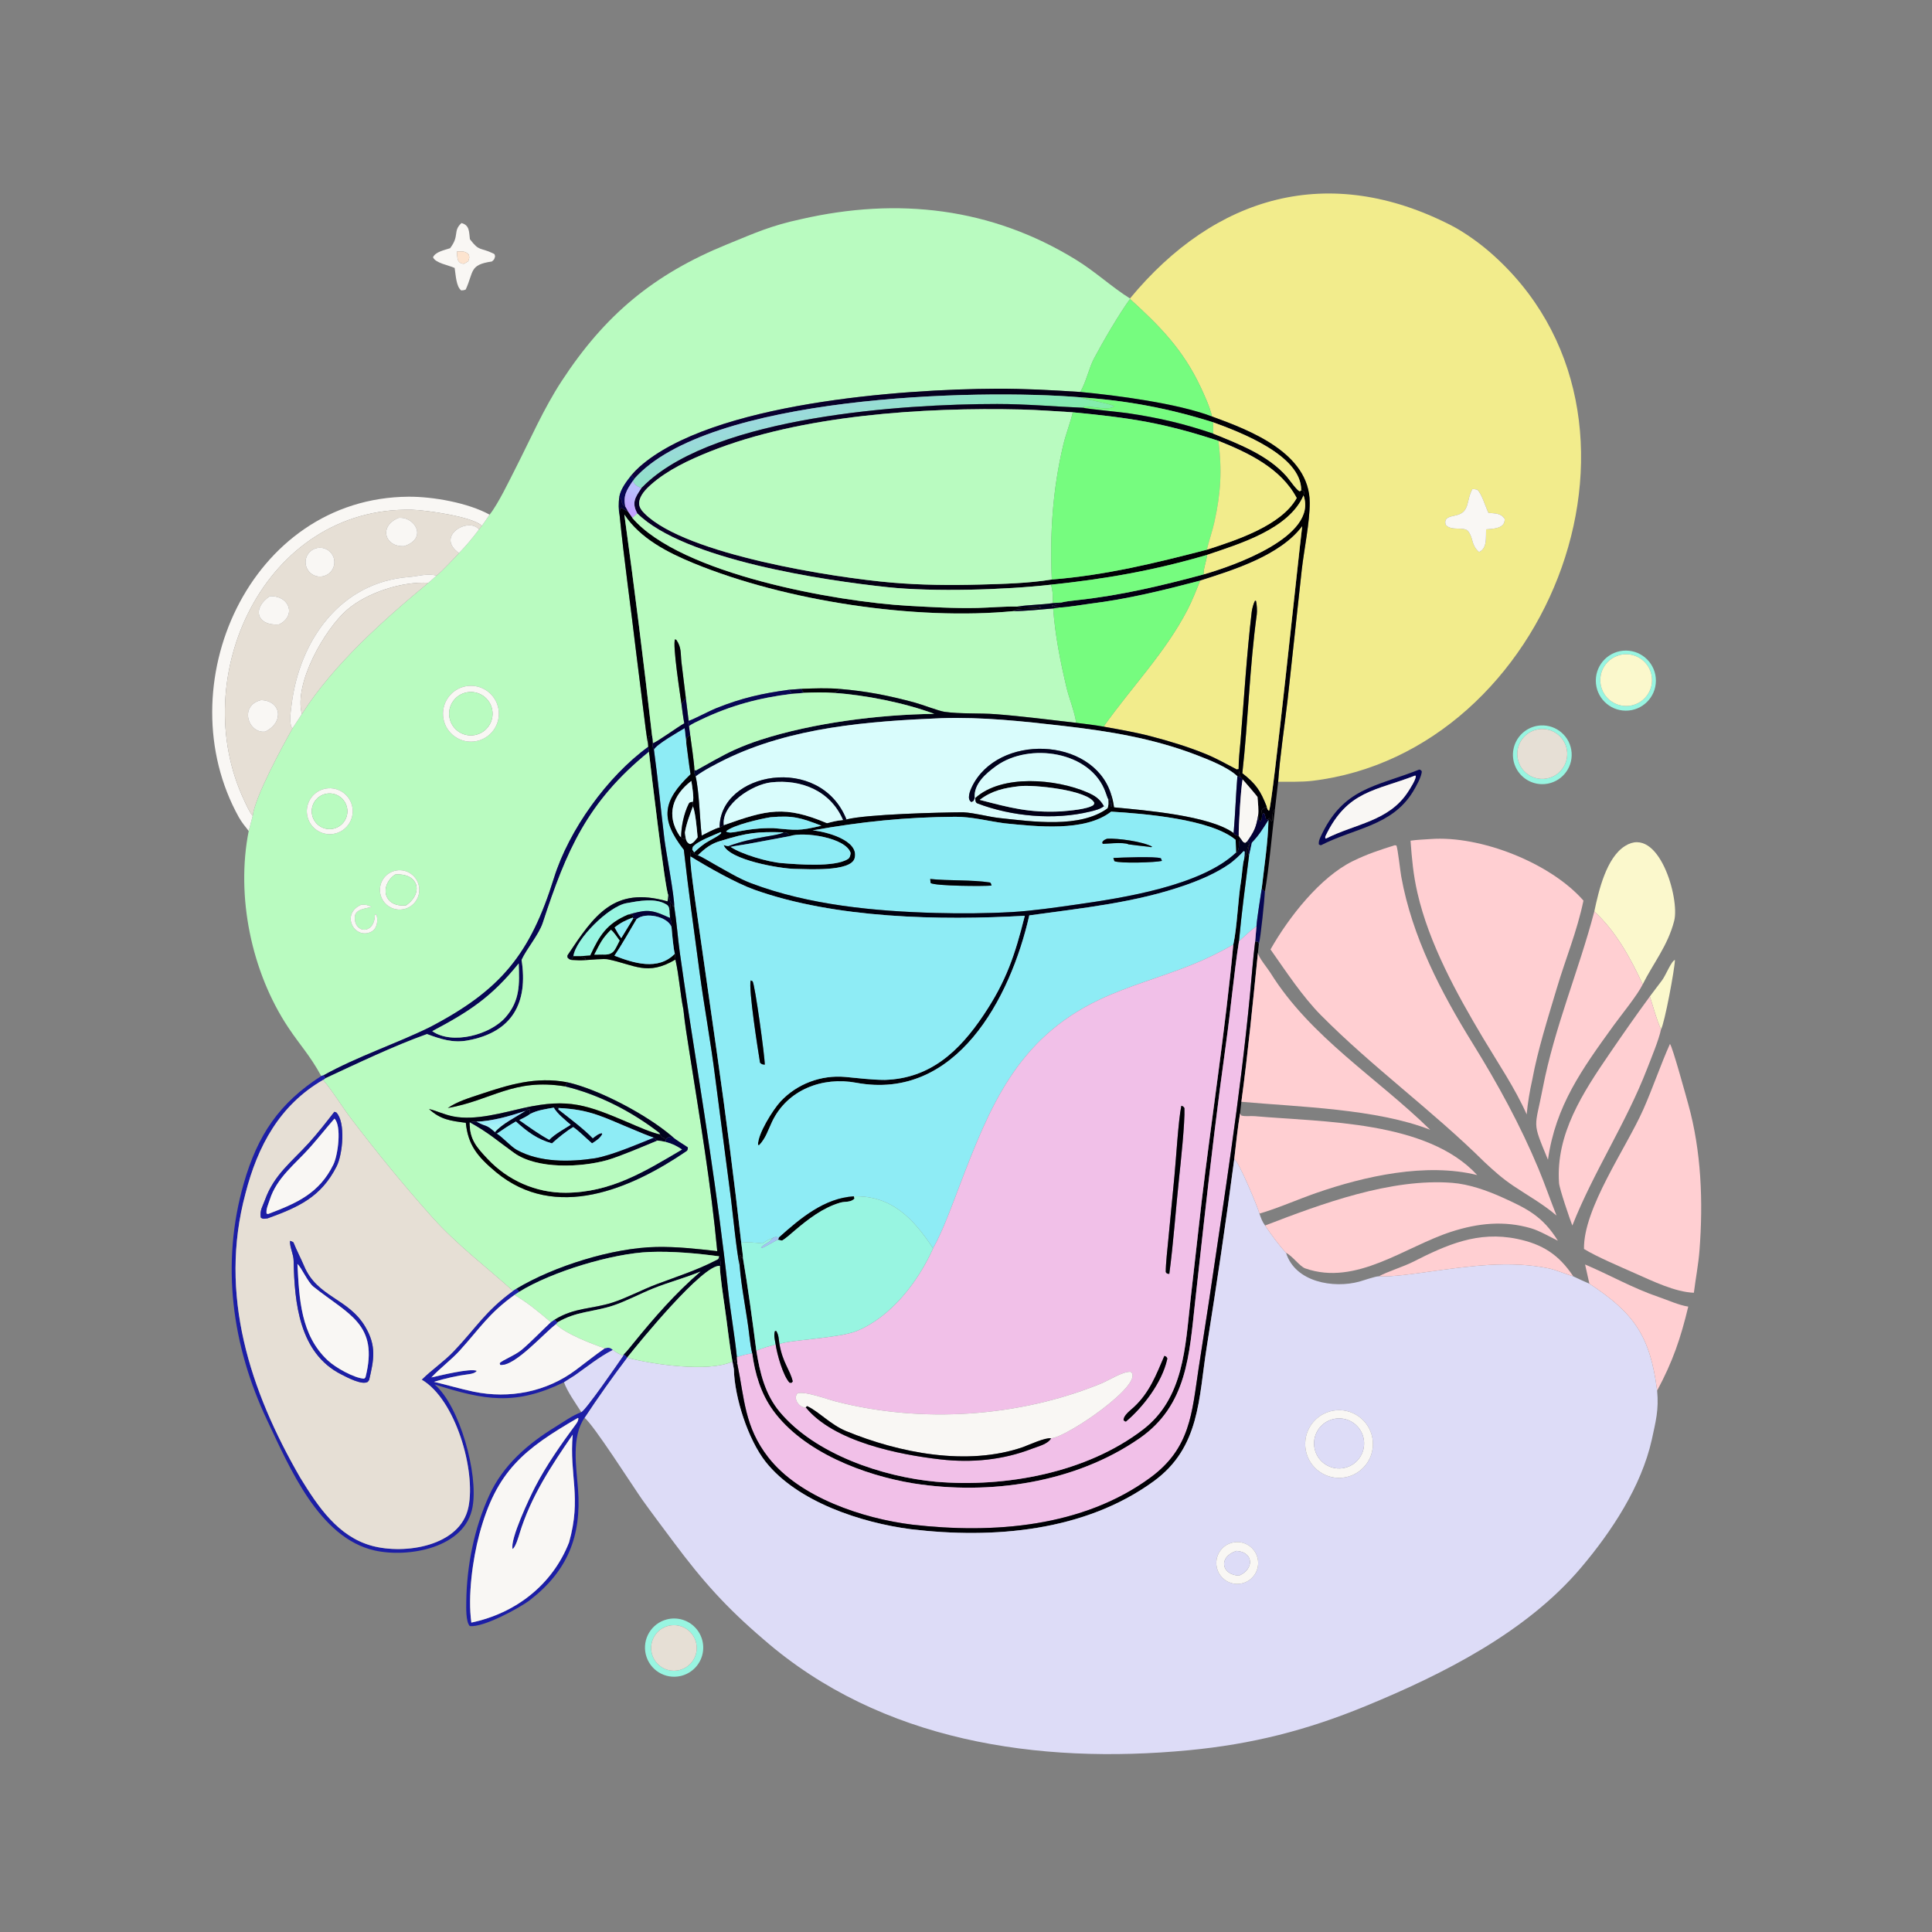 <svg width="1024" height="1024" viewBox="0 0 1024 1024" fill="none" xmlns="http://www.w3.org/2000/svg">
<rect x="0" y="0" width="1024" height="1024" fill="#808080" stroke="none"/>
<path d="M598.92 158.188C644.172 103.453 704.344 86.252 769.15 119.452C775.688 122.802 783.597 128.402 789.41 133.428C890.173 220.555 822.239 398.737 695.45 413.87C689.984 414.522 683.118 414.304 677.451 414.365C678.333 401.159 680.957 383.954 682.495 370.595L689.953 302.027C691.184 291.187 694.202 276.945 694.187 266.468C694.15 239.961 662.103 227.952 642.387 220.748C641.273 215.82 638.565 209.866 636.422 205.294C627.064 185.326 614.77 172.846 598.92 158.455V158.188ZM780.406 259.209C777.031 265.269 779.189 271.216 772.057 273.051C769.832 273.624 768.245 273.646 766.573 275.042C765.87 276.572 765.923 276.462 766.229 278.131C769.23 281.799 776.114 278.732 778.266 281.708C781.095 285.618 779.644 288.844 783.932 292.587C788.328 290.585 787.466 285.053 787.663 280.567C791.34 280.269 797.829 280.218 797.501 275.02C795.393 271.861 792.448 272.196 788.905 271.825C787.229 268.27 785.284 261.464 782.952 259.54C781.684 259.286 781.685 259.244 780.406 259.209Z" fill="#F2EC8C"/>
<path d="M259.491 272.773C263.897 267.372 270.136 254.332 273.325 248.073C281.208 232.601 288.197 216.498 297.7 201.958C320.636 166.863 346.501 145.325 385.403 129.491C400.277 123.438 408.428 119.62 424.711 116.131C475.886 104.431 525.343 110.024 570.319 137.688C580.689 144.067 589.276 152.179 598.918 158.19V158.457C592.882 166.817 584.71 180.847 579.812 190.056C577.314 194.753 575.685 202.389 572.595 207.755C557.85 206.786 542.969 205.96 528.188 206.024C477.858 206.242 377.144 213.516 338.93 247.468C337.406 248.822 335.955 250.343 334.629 251.89C332.012 255.227 328.922 259.179 328.208 263.471C327.836 266.623 327.775 270.1 328.418 273.221C330.765 296.742 334.383 322.03 337.168 345.776L341.332 379.102C341.776 382.45 342.759 391.264 343.469 394.171L343.586 395.817C321.955 411.521 301.532 439.925 293.627 465.316C281.08 505.621 265.631 524.721 227.796 544.443C209.495 553.423 189.837 559.771 171.531 569.897L170.26 570.321C164.206 559.208 159.231 554.286 152.766 544.558C133.231 515.163 124.964 475 131.823 440.435L133.933 432.455C135.08 422.361 149.785 395.354 155.104 385.943L160.008 378.469C176.674 352.223 203.198 328.654 227.046 308.89C228.149 308.079 230.217 306.108 231.32 305.121C233.421 303.703 241.367 295.252 243.271 293.136C247.216 289.102 250.514 285.111 253.89 280.605L255.412 278.691C256.753 276.896 258.204 274.651 259.491 272.773ZM248.441 363.535C240.297 364.175 234.21 371.292 234.841 379.437C235.471 387.582 242.58 393.677 250.725 393.057C258.885 392.435 264.993 385.312 264.362 377.152C263.731 368.993 256.599 362.894 248.441 363.535ZM171.695 418.198C165.216 419.9 161.332 426.519 163.007 433.005C164.681 439.491 171.284 443.403 177.777 441.756C184.308 440.099 188.249 433.448 186.564 426.923C184.88 420.398 178.212 416.486 171.695 418.198ZM210.122 461.361C206.406 461.966 203.304 464.525 202.004 468.058C200.703 471.591 201.405 475.551 203.841 478.421C206.277 481.291 210.07 482.628 213.767 481.919C219.374 480.843 223.077 475.464 222.08 469.843C221.084 464.221 215.757 460.443 210.122 461.361ZM191.45 479.536C180.465 484.383 187.67 497.854 196.418 494.027C199.734 492.577 200.408 488.579 199.664 485.181L199.063 484.501L198.696 485.045C198.422 495.629 187.581 494.812 188.057 485.954C188.282 481.785 193.853 481.598 196.856 480.705C194.768 479.533 193.93 479.479 191.45 479.536Z" fill="#B9FBC0"/>
<path d="M238.558 131.561C243.752 124.771 239.858 122.675 244.574 118.223C248.966 119.357 248.56 122.897 249.062 126.789C254.145 133.455 254.306 130.96 261.257 134.257C262.38 134.789 262.079 134.693 262.404 135.872C261.937 137.554 262.033 137.474 260.708 138.591C248.665 140.339 251.205 143.926 246.841 153.449C245.654 153.915 245.794 153.791 244.474 153.931C241.756 151.889 241.584 145.8 240.973 142.021C237.81 140.567 230.685 139.411 229.514 136.338C230.862 133.417 235.595 132.568 238.558 131.561ZM242.169 133.327C242.416 136.525 242.111 139.606 245.878 139.812C246.643 139.383 247.452 138.956 248.18 138.476C248.751 136.748 248.922 136.69 248.461 134.892C246.431 132.876 244.933 133.298 242.169 133.327Z" fill="#F9F7F4"/>
<path d="M248.179 138.478C247.451 138.958 246.642 139.385 245.877 139.814C242.11 139.608 242.415 136.527 242.168 133.329C244.932 133.3 246.43 132.878 248.46 134.894C248.921 136.692 248.75 136.75 248.179 138.478Z" fill="#FDE4CF"/>
<path d="M572.596 207.755C575.686 202.389 577.315 194.753 579.813 190.056C584.711 180.847 592.883 166.817 598.919 158.457C614.769 172.848 627.063 185.328 636.421 205.296C638.564 209.868 641.272 215.822 642.386 220.75C624.079 213.775 591.855 209.572 572.596 207.755Z" fill="#76FC7F"/>
<path d="M334.631 251.889C335.957 250.342 337.408 248.821 338.932 247.467C377.146 213.515 477.86 206.241 528.19 206.023C542.971 205.959 557.852 206.785 572.597 207.754C591.856 209.571 624.08 213.774 642.387 220.749C662.103 227.953 694.15 239.962 694.187 266.469C694.202 276.946 691.184 291.188 689.953 302.028L682.495 370.596C680.957 383.955 678.333 401.16 677.451 414.366L675.74 428.991C674.166 430.086 674.425 433.018 674.435 434.836L673.963 435.304C673.562 434.727 673.15 434.174 672.721 433.618L671.919 434.272L671.005 434.165L670.236 431.313L669.574 431.006L668.934 431.922C668.46 428.615 668.554 429.136 671.405 427.585C671.899 429.185 671.519 428.711 672.603 429.777C674.557 426.372 688.056 296.182 690.191 278.943C678.559 294.391 654.041 302.064 636.135 307.729C616.379 312.91 597.878 317.494 577.501 320.016C573.781 320.476 564.81 322.034 561.32 321.999C560.721 321.854 559.977 321.818 559.344 321.756L558.909 321.091L558.589 321.131L559.184 321.762L557.497 321.231L557.442 321.022C559.088 320.642 560.942 320.388 562.304 319.391C564.691 318.77 567.955 318.409 570.427 318.146C593.628 315.675 615.416 310.506 637.939 304.456C653.302 300.066 698.698 284.411 690.9 262.573C691.383 261.125 691.342 261.836 691.066 260.363C689.989 259.898 690.469 260.038 689.656 259.855C689.901 241.32 657.09 228.968 643.006 223.83C619.419 216.423 597.612 212.306 572.796 210.599C517.219 205.926 375.085 209.788 336.192 253.781L334.631 251.889Z" fill="url(#paint0_linear_2243_34235)"/>
<path d="M336.191 253.779C375.084 209.786 517.217 205.924 572.794 210.597C574.045 211.486 587.301 213.627 590.51 215.216C587.95 218.035 577.971 214.966 574.58 215.522L574.12 216.123C558.917 215.502 543.803 214.119 528.568 214.12C477.957 214.124 380.615 220.758 342.476 256.231C341.618 257.029 340.788 257.853 339.966 258.688C337.291 257.543 336.898 257.399 335.354 254.967L336.191 253.779Z" fill="url(#paint1_linear_2243_34235)"/>
<path d="M572.795 210.598C597.611 212.305 619.418 216.422 643.005 223.829L643.038 229.831C627.177 224.456 614.361 221.482 597.665 218.988C593.798 218.411 576.417 216.765 574.12 216.124L574.58 215.523C577.971 214.967 587.951 218.036 590.511 215.217C587.302 213.628 574.046 211.487 572.795 210.598Z" fill="#76FC7F"/>
<path d="M339.967 258.689C340.789 257.854 341.619 257.03 342.477 256.232C380.616 220.759 477.958 214.125 528.569 214.121C543.804 214.12 558.918 215.503 574.121 216.124C576.418 216.765 593.799 218.411 597.666 218.988C614.362 221.482 627.178 224.456 643.039 229.831C656.664 235.348 672.117 241.244 682.038 252.613C683.33 254.094 687.805 260.566 688.99 260.371L689.656 259.854C690.469 260.037 689.989 259.897 691.066 260.362C691.342 261.835 691.383 261.124 690.9 262.572C683.182 280.416 657.117 288.244 639.829 294.079C611.943 302.314 585.876 306.883 557.04 309.895C532.834 312.655 494.772 313.782 470.557 311.227C436.665 307.653 362.507 296.62 337.795 272.122C334.66 266.454 336.696 263.595 339.967 258.689ZM568.596 218.518C559.524 217.999 550.484 217.264 541.396 217.047C489.48 215.807 424.669 219.986 376.225 239.35C365.405 243.675 353.923 249.024 345.133 256.76C342.399 259.165 338.987 262.622 338.763 266.456C338.622 268.869 340.165 270.713 341.786 272.311C363.79 294.006 442.192 306.187 472.724 308.793C488.115 310.107 503.733 310.265 519.169 309.839C531.822 309.49 544.959 309.169 557.467 307.159C586.08 304.872 612.184 298.465 639.664 291.356C655.075 286.395 679.179 278.586 687.287 263.968C678.931 248.168 661.615 239.975 645.799 233.643C616.65 224.141 599.707 221.511 568.596 218.518Z" fill="url(#paint2_linear_2243_34235)"/>
<path d="M557.467 307.16C544.959 309.17 531.822 309.491 519.169 309.84C503.733 310.266 488.115 310.108 472.724 308.794C442.192 306.188 363.79 294.007 341.786 272.312C340.165 270.714 338.622 268.87 338.763 266.457C338.987 262.623 342.399 259.166 345.133 256.761C353.923 249.025 365.405 243.676 376.225 239.351C424.669 219.987 489.48 215.808 541.396 217.048C550.484 217.265 559.524 218 568.596 218.519C567.16 224.592 564.908 230.049 563.479 236.119C557.877 259.905 556.418 282.779 557.467 307.16Z" fill="#B9FBC0"/>
<path d="M568.595 218.52C599.706 221.513 616.649 224.143 645.798 233.645C647.726 249.197 647.105 260.975 643.685 276.566C642.597 281.524 640.79 286.55 639.663 291.358C612.183 298.467 586.079 304.874 557.466 307.161C556.417 282.78 557.876 259.906 563.478 236.12C564.907 230.05 567.159 224.593 568.595 218.52Z" fill="#76FC7F"/>
<path d="M643.006 223.828C657.09 228.966 689.901 241.318 689.656 259.853L688.99 260.37C687.805 260.565 683.33 254.093 682.038 252.612C672.117 241.243 656.664 235.347 643.039 229.83L643.006 223.828Z" fill="#F2EC8C"/>
<path d="M645.797 233.645C661.613 239.977 678.929 248.17 687.285 263.97C679.177 278.588 655.073 286.397 639.662 291.358C640.789 286.55 642.596 281.524 643.684 276.566C647.104 260.975 647.725 249.197 645.797 233.645Z" fill="#F2EC8C"/>
<path d="M328.209 263.472C328.923 259.18 332.013 255.228 334.63 251.891L336.191 253.783L335.354 254.971C332.237 259.679 330.091 262.737 331.476 268.677C328.183 266.262 330.794 265.952 328.209 263.472Z" fill="#070754"/>
<path d="M335.354 254.969C336.898 257.401 337.291 257.545 339.966 258.69C336.695 263.596 334.659 266.455 337.794 272.123L335.139 274.506L332.822 271.147C332.416 270.259 331.961 269.52 331.476 268.675C330.091 262.735 332.237 259.677 335.354 254.969Z" fill="url(#paint3_linear_2243_34235)"/>
<path d="M783.931 292.589C779.643 288.846 781.094 285.62 778.265 281.71C776.113 278.734 769.229 281.801 766.228 278.133C765.922 276.464 765.869 276.574 766.572 275.044C768.244 273.648 769.831 273.626 772.056 273.053C779.188 271.218 777.03 265.271 780.405 259.211C781.684 259.246 781.683 259.288 782.951 259.542C785.283 261.466 787.228 268.272 788.904 271.827C792.447 272.198 795.392 271.863 797.5 275.022C797.828 280.22 791.339 280.271 787.662 280.569C787.465 285.055 788.327 290.587 783.931 292.589Z" fill="#F9F7F4"/>
<path d="M131.824 440.435C130.022 438.192 128.002 435.694 126.601 433.177C87.893 363.649 132.276 263.781 216.565 263.267C229.484 263.188 248.106 266.5 259.492 272.773C258.205 274.651 256.754 276.896 255.413 278.691C250.671 273.855 225.609 270.348 218.44 270.18C140.211 268.351 98.407 359.102 129.575 424.566C130.738 427.009 132.218 430.424 133.934 432.455L131.824 440.435Z" fill="#F9F7F4"/>
<path d="M690.899 262.574C698.697 284.412 653.301 300.067 637.938 304.457C637.808 301.32 639.301 297.839 639.828 294.081C657.116 288.246 683.181 280.418 690.899 262.574Z" fill="#F2EC8C"/>
<path d="M328.209 263.469C330.794 265.949 328.183 266.259 331.476 268.674C331.961 269.519 332.416 270.258 332.822 271.146C331.395 270.423 330.548 269.967 329.195 269.126C328.252 270.284 328.542 271.363 328.419 273.219C327.776 270.098 327.837 266.621 328.209 263.469Z" fill="#030136"/>
<path d="M328.42 273.222C328.543 271.366 328.253 270.287 329.196 269.129C330.549 269.97 331.396 270.426 332.823 271.149L335.14 274.508C360.759 304.362 443.783 319.014 481.417 321.092C493.546 321.761 505.788 322.507 518.054 322.224C524.593 322.074 533.075 321.321 539.239 321.505L539.943 321.665C543.983 322.545 547.465 321.23 551.887 321.784C549.674 323.538 538.035 321.845 537.537 323.876C485.405 328.98 416.485 318.617 367.66 298.543C353.92 292.894 339.316 285.45 330.923 272.758C336.198 311.123 341.244 351.237 345.589 389.769L344.008 390.121C343.159 391.514 343.658 392.591 343.471 394.172C342.761 391.265 341.778 382.451 341.334 379.103L337.17 345.777C334.385 322.031 330.767 296.743 328.42 273.222Z" fill="#000005"/>
<path d="M133.935 432.455C132.219 430.424 130.738 427.009 129.575 424.566C98.408 359.102 140.212 268.351 218.44 270.18C225.609 270.348 250.671 273.855 255.413 278.691L253.891 280.605C248.321 273.835 230.569 284.14 243.272 293.136C241.368 295.252 233.422 303.703 231.321 305.121C226.854 303.716 221.256 305.491 216.901 305.818C180.281 308.567 158.695 339.487 154.532 373.701C154.026 377.861 153.363 380.899 154.328 385.143L155.105 385.943C149.786 395.354 135.082 422.361 133.935 432.455ZM211.226 274.485C200.37 279.039 204.16 290.094 214.22 289.462C226.725 285.492 220.07 273.644 211.226 274.485ZM167.213 290.704C163.24 292.008 161.052 296.263 162.306 300.253C163.56 304.242 167.788 306.481 171.793 305.277C174.428 304.485 176.433 302.337 177.043 299.653C177.652 296.97 176.771 294.166 174.736 292.314C172.701 290.461 169.828 289.846 167.213 290.704ZM143.034 315.988C133.516 322.301 135.939 331.749 147.817 330.99C157.021 326.662 153.804 315.668 143.034 315.988ZM138.364 371.063C126.617 373.906 131.499 388.921 140.594 387.771C150.753 382.785 149.039 371.37 138.364 371.063Z" fill="#E6DFD5"/>
<path d="M335.139 274.504L337.794 272.121C362.506 296.619 436.664 307.652 470.556 311.226C494.771 313.781 532.833 312.654 557.039 309.894C558.143 313.825 557.979 315.6 558.015 319.687C552.003 320.563 544.382 320.605 539.238 321.501C533.074 321.317 524.592 322.07 518.053 322.22C505.787 322.503 493.545 321.757 481.416 321.088C443.782 319.01 360.758 304.358 335.139 274.504Z" fill="#B9FBC0"/>
<path d="M537.536 323.876C541.475 324.074 553.705 322.865 558.204 322.49C559.219 336.73 562.018 350.671 565.313 364.548C566.544 369.734 569.915 378.321 570.36 383.114C556.187 381.494 542.149 379.657 527.912 378.551C519.25 377.878 508.961 378.486 500.611 377.279C497.49 376.828 488.944 373.493 484.97 372.417C471.086 368.656 459.272 366.327 444.996 365.144C438.333 364.593 431.661 364.856 424.993 365.093L418.062 365.606C403.894 367.541 393.114 369.942 379.59 375.372C375.901 376.854 367.957 381.119 364.999 382.099L363.494 369.899L361.181 351.012C360.64 346.299 361.304 343.257 358.484 339.168L357.804 338.844C356.319 341.34 360.545 368.378 361.185 373.117C361.635 376.508 362.047 380.041 362.69 383.386C359.204 385.287 348.12 393.386 346.003 393.95C345.963 392.456 345.772 391.245 345.588 389.769C341.243 351.237 336.197 311.123 330.922 272.758C339.315 285.45 353.919 292.894 367.659 298.543C416.484 318.617 485.404 328.98 537.536 323.876Z" fill="#B9FBC0"/>
<path d="M214.22 289.461C204.16 290.093 200.37 279.038 211.226 274.484C220.07 273.643 226.725 285.491 214.22 289.461Z" fill="#F9F7F4"/>
<path d="M243.273 293.135C230.57 284.139 248.322 273.834 253.892 280.604C250.516 285.11 247.218 289.101 243.273 293.135Z" fill="#F9F7F4"/>
<path d="M636.134 307.727C654.04 302.062 678.558 294.389 690.19 278.941C688.055 296.18 674.556 426.37 672.602 429.775C671.518 428.709 671.898 429.183 671.404 427.583C668.093 419.105 665.706 415.496 658.464 409.833C661.586 381.838 662.296 353.551 666.12 325.625C666.368 323.808 666.15 320.255 665.707 318.495L665.198 318.363C664.416 319.683 663.63 322.67 663.439 324.282C660.742 347.017 659.414 369.882 657.516 392.69C657.105 397.63 656.476 402.598 656.492 407.555C656.172 407.65 655.851 407.745 655.531 407.839C650.164 405.066 644.888 402.029 639.292 399.732C629.754 395.817 619.849 392.822 609.884 390.22C601.653 388.072 593.272 386.656 584.912 385.139C599.593 364.339 617.686 345.906 629.505 322.958C631.959 318.194 634.094 312.713 636.134 307.727Z" fill="#F2EC8C"/>
<path d="M171.794 305.274C167.789 306.478 163.561 304.239 162.307 300.25C161.053 296.26 163.24 292.005 167.213 290.701C169.828 289.843 172.702 290.458 174.737 292.311C176.772 294.163 177.653 296.967 177.044 299.65C176.434 302.334 174.429 304.482 171.794 305.274Z" fill="#F9F7F4"/>
<path d="M557.039 309.894C585.875 306.882 611.942 302.313 639.828 294.078C639.301 297.836 637.808 301.317 637.938 304.454C615.415 310.504 593.627 315.673 570.426 318.144C567.954 318.407 564.69 318.768 562.303 319.389L558.015 319.687C557.979 315.6 558.143 313.825 557.039 309.894Z" fill="#76FC7F"/>
<path d="M231.322 305.12C230.219 306.107 228.151 308.078 227.048 308.889C213.235 308.11 194.641 313.97 183.966 323.201C172.079 333.479 155.567 362.385 160.01 378.468L155.106 385.942L154.329 385.142C153.364 380.898 154.027 377.86 154.533 373.7C158.696 339.486 180.282 308.566 216.902 305.817C221.257 305.49 226.855 303.715 231.322 305.12Z" fill="#F9F7F4"/>
<path d="M561.318 322C564.808 322.035 573.779 320.477 577.499 320.017C597.876 317.495 616.377 312.911 636.133 307.73C634.093 312.716 631.958 318.197 629.504 322.961C617.685 345.909 599.592 364.342 584.911 385.142C580.234 384.273 575.107 383.719 570.359 383.113C569.914 378.32 566.543 369.733 565.312 364.547C562.017 350.67 559.218 336.729 558.203 322.489L561.318 322Z" fill="#76FC7F"/>
<path d="M160.01 378.469C155.567 362.386 172.079 333.48 183.966 323.202C194.641 313.971 213.235 308.111 227.048 308.89C203.2 328.654 176.676 352.223 160.01 378.469Z" fill="#E6DFD5"/>
<path d="M147.817 330.989C135.939 331.748 133.516 322.3 143.034 315.987C153.804 315.667 157.021 326.661 147.817 330.989Z" fill="#F9F7F4"/>
<path d="M656.492 407.555C656.476 402.598 657.105 397.63 657.516 392.69C659.414 369.882 660.743 347.017 663.44 324.282C663.631 322.67 664.416 319.683 665.198 318.363L665.707 318.495C666.15 320.255 666.368 323.808 666.12 325.625C662.296 353.551 661.586 381.838 658.464 409.833C665.706 415.496 668.093 419.105 671.404 427.583C668.553 429.134 668.459 428.613 668.933 431.92C668.714 434.052 669.07 434.071 667.95 435.422C666.798 434.414 667.137 434.199 666.826 432.232C667.201 429.267 666.751 425.605 666.505 422.571C667.465 423.235 659.042 413.536 658.617 413.101L657.582 411.948C656.763 410.55 656.725 409.178 656.492 407.555Z" fill="#000005"/>
<path d="M558.014 319.689L562.302 319.391C560.94 320.388 559.086 320.642 557.44 321.022L557.495 321.231L559.182 321.762L558.587 321.131L558.907 321.091L559.342 321.756C559.975 321.818 560.719 321.854 561.318 321.999L558.203 322.488C553.704 322.863 541.474 324.072 537.535 323.874C538.033 321.843 549.672 323.536 551.885 321.782C547.463 321.228 543.981 322.543 539.941 321.663L539.237 321.503C544.381 320.607 552.002 320.565 558.014 319.689Z" fill="#01021D"/>
<path d="M363.494 369.899C362.708 371.059 362.058 372.004 361.185 373.117C360.545 368.378 356.319 341.34 357.804 338.844L358.484 339.168C361.304 343.257 360.64 346.299 361.181 351.012L363.494 369.899Z" fill="#000005"/>
<path d="M861.75 376.669C852.937 376.677 845.794 369.524 845.814 360.71C845.834 351.897 853.01 344.776 861.823 344.824C870.597 344.872 877.679 352.009 877.659 360.783C877.639 369.557 870.525 376.662 861.75 376.669ZM859.647 346.945C854.739 347.761 850.657 351.169 848.979 355.853C847.301 360.537 848.291 365.763 851.565 369.509C854.839 373.255 859.885 374.935 864.751 373.9C872.045 372.348 876.764 365.254 875.376 357.927C873.989 350.601 867.003 345.723 859.647 346.945Z" fill="#98F5E1"/>
<path d="M864.752 373.9C859.886 374.935 854.84 373.255 851.566 369.509C848.292 365.763 847.302 360.537 848.98 355.853C850.658 351.169 854.74 347.761 859.648 346.945C867.004 345.723 873.99 350.601 875.377 357.927C876.765 365.254 872.046 372.348 864.752 373.9Z" fill="#FBF8CC"/>
<path d="M250.726 393.057C242.581 393.677 235.472 387.582 234.842 379.437C234.211 371.292 240.298 364.175 248.442 363.535C256.6 362.894 263.732 368.993 264.363 377.152C264.994 385.312 258.886 392.435 250.726 393.057ZM247.644 366.92C241.33 367.984 237.097 373.995 238.223 380.299C239.348 386.603 245.401 390.777 251.693 389.59C257.9 388.419 262.004 382.468 260.894 376.25C259.784 370.033 253.872 365.87 247.644 366.92Z" fill="#F9F7F4"/>
<path d="M418.062 365.603L424.993 365.09C425.515 366.836 425.022 366.194 426.349 367.2C424.017 367.442 421.839 367.621 419.5 367.772C419.088 366.443 419.09 366.771 418.062 365.603Z" fill="#030136"/>
<path d="M424.992 365.092C431.66 364.855 438.332 364.592 444.995 365.143C443.912 366.497 443.313 366.589 441.721 367.243C436.811 366.861 431.256 366.991 426.348 367.202C425.021 366.196 425.514 366.838 424.992 365.092Z" fill="#000005"/>
<path d="M444.996 365.141C459.272 366.324 471.086 368.653 484.97 372.414C488.944 373.49 497.49 376.825 500.611 377.276C508.961 378.483 519.25 377.875 527.912 378.548C542.149 379.654 556.187 381.491 570.36 383.111C575.108 383.717 580.235 384.271 584.912 385.14C593.272 386.657 601.653 388.073 609.884 390.221C619.849 392.823 629.754 395.818 639.292 399.733C644.888 402.03 650.164 405.067 655.531 407.84C655.851 407.746 656.172 407.651 656.492 407.556C656.725 409.179 656.763 410.551 657.582 411.949L655.849 411.427C650.743 406.603 640.777 402.717 634.304 400.223C611.414 391.402 588.032 387.553 563.754 384.767C542.315 382.305 520.596 379.924 498.919 380.646C460.284 382.271 419.435 385.371 384.195 402.621C379.484 404.952 372.777 408.407 368.704 411.528C368.089 410.013 367.788 409.72 368.045 408.121C368.34 408.185 368.636 408.25 368.931 408.314C374.887 404.985 383.166 400.203 389.159 397.488C393.79 395.39 398.827 393.506 403.06 392.134C430.828 383.131 466.008 378.716 495.183 378.358C479.508 372.515 458.411 368.302 441.722 367.241C443.314 366.587 443.913 366.495 444.996 365.141Z" fill="url(#paint4_linear_2243_34235)"/>
<path d="M364.999 382.098C367.957 381.118 375.901 376.853 379.59 375.371C393.114 369.941 403.894 367.54 418.062 365.605C419.09 366.773 419.088 366.445 419.5 367.774C402.175 369.916 387.277 373.917 371.391 381.509C369.789 382.275 366.249 383.887 365.179 384.933C365.267 383.557 364.401 384.392 364.999 382.098Z" fill="#070754"/>
<path d="M251.692 389.59C245.4 390.777 239.347 386.603 238.222 380.299C237.096 373.995 241.329 367.984 247.643 366.92C253.871 365.87 259.783 370.033 260.893 376.25C262.003 382.468 257.899 388.419 251.692 389.59Z" fill="#B9FBC0"/>
<path d="M426.35 367.199C431.258 366.988 436.813 366.858 441.723 367.24C458.412 368.301 479.509 372.514 495.184 378.357C466.009 378.715 430.829 383.13 403.061 392.133C398.828 393.505 393.791 395.389 389.16 397.487C383.167 400.202 374.888 404.984 368.932 408.313C368.637 408.249 368.341 408.184 368.046 408.12C368.018 404.738 366.307 393.431 365.805 389.514L365.18 384.93C366.25 383.884 369.79 382.272 371.392 381.506C387.278 373.914 402.176 369.913 419.501 367.771C421.84 367.62 424.018 367.441 426.35 367.199Z" fill="#B9FBC0"/>
<path d="M361.184 373.116C362.057 372.003 362.707 371.058 363.493 369.898L364.998 382.098C364.4 384.392 365.266 383.557 365.178 384.933L365.803 389.517C363.87 391.207 363.906 390.858 363.761 393.717L362.862 386.003C359.667 387.939 347.882 394.587 346.6 397.393C345.899 395.781 345.699 395.701 346.002 393.949C348.119 393.385 359.203 385.286 362.689 383.385C362.046 380.04 361.634 376.507 361.184 373.116Z" fill="#030136"/>
<path d="M140.594 387.77C131.499 388.92 126.617 373.905 138.364 371.062C149.039 371.37 150.753 382.784 140.594 387.77Z" fill="#F9F7F4"/>
<path d="M368.703 411.529C372.776 408.408 379.483 404.953 384.194 402.622C419.434 385.372 460.283 382.272 498.918 380.647C520.595 379.925 542.314 382.306 563.753 384.768C588.031 387.554 611.413 391.403 634.303 400.224C640.776 402.718 650.742 406.604 655.848 411.428C655.02 421.446 654.713 431.501 653.842 441.548C641.28 432.27 606.525 429.442 590.462 427.92C589.952 424.703 589.75 423.553 588.713 420.416C578.77 390.444 528.809 388.812 515.135 417.032C514.144 419.079 512.265 423.735 514.904 425.088C516.431 424.212 515.796 424.817 516.62 422.981L516.891 423.003C516.981 424.012 516.904 425.386 518.049 425.821C536.308 432.759 558.667 434.797 577.716 430.165C580.579 429.468 583.114 428.869 585.103 427.298L586.973 428.488C572.342 439.106 547.243 435.442 529.953 433.601C523.727 432.938 516.866 430.873 510.496 430.529C497.927 430.575 459.054 431.587 448.641 434.325C434.571 399.182 381.29 409.324 381.411 438.627C379.499 438.861 373.884 441.893 371.918 442.895C370.846 433.941 370.64 419.811 368.703 411.529Z" fill="#D9FCFC"/>
<path d="M818.764 415.569C813.177 416.04 807.768 413.471 804.603 408.843C801.438 404.215 801.006 398.242 803.471 393.206C805.936 388.171 810.918 384.849 816.515 384.509C825.028 383.994 832.372 390.422 832.988 398.928C833.604 407.434 827.263 414.853 818.764 415.569ZM813.936 386.843C806.909 388.764 802.756 396.004 804.646 403.039C806.537 410.075 813.759 414.259 820.803 412.398C827.889 410.527 832.103 403.251 830.201 396.173C828.3 389.095 821.006 384.911 813.936 386.843Z" fill="#98F5E1"/>
<path d="M362.864 386.004L363.763 393.718C364.484 399.084 365.155 405.072 366.006 410.37C351.226 424.516 349.633 433.925 362.457 450.425C364.898 472.147 367.92 493.704 370.804 515.373C373.288 534.038 376.765 552.457 379.082 571.181L387.443 635.463C388.379 642.918 390.493 664.322 392.007 670.558C392.954 683.017 395.889 696.104 397.259 708.57C397.558 711.293 398.062 714.621 398.684 717.284C395.279 717.874 393.853 718.264 390.572 719.322C389.372 707.491 387.165 695.412 385.879 683.521C380.493 633.758 372.35 584.53 364.721 535.072C363.228 524.975 361.687 514.827 360.297 504.722C359.187 496.643 358.616 488.433 357.339 480.36C357.569 475.614 352.929 451.182 352.149 444.774C350.258 429.252 348.738 412.808 346.602 397.394C347.884 394.588 359.669 387.94 362.864 386.004Z" fill="#8EECF5"/>
<path d="M820.803 412.401C813.759 414.262 806.537 410.078 804.646 403.042C802.756 396.007 806.909 388.767 813.936 386.846C821.006 384.914 828.3 389.098 830.201 396.176C832.103 403.254 827.889 410.53 820.803 412.401Z" fill="#E6DFD5"/>
<path d="M343.471 394.169C343.658 392.588 343.159 391.511 344.008 390.118L345.589 389.766C345.773 391.242 345.964 392.453 346.004 393.947C345.701 395.699 345.901 395.779 346.602 397.391C348.738 412.805 350.258 429.249 352.149 444.771C352.929 451.179 357.569 475.611 357.339 480.357L356.476 480.184L356.386 478.972L355.554 478.661C354.997 477.525 355.044 476.099 354.211 474.403C352.574 471.846 344.902 407.229 343.934 398.454L343.588 395.815L343.471 394.169Z" fill="url(#paint5_linear_2243_34235)"/>
<path d="M363.762 393.716C363.907 390.857 363.871 391.206 365.804 389.516C366.306 393.433 368.017 404.74 368.045 408.122C367.788 409.721 368.089 410.014 368.704 411.529C370.641 419.811 370.847 433.941 371.919 442.895C373.885 441.893 379.5 438.861 381.412 438.627C382.43 438.145 382.678 437.965 383.629 437.359C406.644 429.14 415.903 426.841 438.319 436.301C441.681 435.431 443.341 434.974 446.806 434.623C447.71 434.771 447.633 434.628 448.642 434.325C459.055 431.587 497.928 430.575 510.497 430.529C516.867 430.873 523.728 432.938 529.954 433.601C547.244 435.442 572.343 439.106 586.974 428.488C587.675 426.804 587.478 425.623 587.431 423.798C587.538 423.577 587.431 423.731 587.958 423.292C588.189 424.933 588.238 425.911 588.888 427.461L589.38 427.241C589.015 425.014 588.453 422.653 588.714 420.416C589.751 423.553 589.953 424.703 590.463 427.92C606.526 429.442 641.281 432.27 653.843 441.548C654.888 442.849 654.631 442.451 656.564 443.024L657.502 444.388C655.796 447.492 657.682 448.168 655.508 452.048L655.154 451.885L654.912 445.152C641.905 434.125 606.091 431.213 588.935 430.195C574.958 441.048 549.497 438.056 532.455 436.375C523.822 435.233 515.046 432.857 506.299 432.912C480.088 433.077 456.46 435.508 430.706 440.123C437.375 440.668 455.669 445.261 452.945 454.935C450.898 462.204 427.791 460.592 421.499 460.537C413.681 460.469 386.492 455.812 383.558 447.941C384.659 448.211 385.104 448.408 386.199 448.432L387.254 448.88C392.999 452.74 406.949 456.903 414.657 457.493C422.361 458.083 442.514 459.802 449.454 455.273C450.496 454.593 450.724 453.254 450.845 452.103C448.432 443.953 425.895 440.632 418.622 443.166C417.44 441.511 417.337 441.254 415.491 441.168C401.388 440.746 396.184 441.312 382.304 445.594C377.097 446.972 373.616 449.639 369.865 453.366C368.697 452.926 367.645 452.261 366.572 451.633L365.872 452.033L365.983 453.928C365.466 457.102 368.467 477.185 369.117 481.97L380.116 558.994C384.768 591.68 389.209 625.841 392.87 658.614C393.076 660.295 393.821 665.544 393.816 666.97L392.967 666.457L392.459 664.395L392.151 664.636L392.295 664.238L392.759 665.138L392.11 665.262C392.302 667.627 392.404 668.182 392.006 670.556C390.492 664.32 388.378 642.916 387.442 635.461L379.081 571.179C376.764 552.455 373.287 534.036 370.803 515.371C367.919 493.702 364.897 472.145 362.456 450.423C349.632 433.923 351.225 424.514 366.005 410.368C365.154 405.07 364.483 399.082 363.762 393.716ZM367.203 424.997C367.988 423.175 366.773 416.264 366.429 413.918C356.579 421.465 352.803 431.849 360.188 442.967C360.342 443.2 360.767 443.541 361.015 443.786L362.688 444.982C362.94 443.71 362.952 442.564 363.016 441.273C363.405 443.761 363.246 446.471 365.801 447.379C367.639 446.771 368.515 445.333 369.761 443.817C369.386 439.789 368.64 430.659 367.265 427.381L367.203 424.997ZM408.351 433.158C403.129 434.005 388.478 437.295 384.821 440.665C386.155 441.625 388.535 441.19 390.181 440.881C397.415 439.525 402.51 438.837 409.858 438.92C422.027 440.007 423.39 440.507 435.377 437.644C424.305 433.399 420.345 432.133 408.351 433.158ZM381.995 441.023C377.978 442.819 369.687 445.777 367.211 448.889C366.797 450.785 366.708 449.831 367.933 451.791C370.074 449.722 371.406 448.597 373.844 446.879C375.497 445.714 381.957 442.617 382.276 441.434L381.995 441.023Z" fill="#000005"/>
<path d="M227.796 544.442C265.631 524.72 281.08 505.62 293.627 465.315C301.532 439.924 321.955 411.52 343.586 395.816L343.932 398.455C311.235 425.026 300.273 450.772 287.72 489.055C285.632 495.421 279.203 502.789 276.447 508.773C279.967 531.304 271.727 547.173 247.749 551.482C239.978 552.878 233.557 550.75 226.313 548.085C208.9 554.276 189.288 563.693 172.459 571.498L171.531 569.896C189.837 559.77 209.495 553.422 227.796 544.442ZM274.925 510.645C260.626 528.376 248.865 536.103 229.108 546.536C239.729 553.924 259.723 548.477 267.87 539.256C275.714 530.377 275.33 521.483 274.925 510.645Z" fill="#070754"/>
<path d="M588.714 420.418C588.453 422.655 589.015 425.016 589.38 427.243L588.888 427.463C588.238 425.913 588.189 424.935 587.958 423.294C587.431 423.733 587.538 423.579 587.431 423.8C587.102 423.354 586.194 420.678 585.993 420.103C578.283 398.054 545.426 393.387 527.974 406.028C522.548 409.958 515.928 415.585 516.621 422.983C515.797 424.819 516.432 424.214 514.905 425.09C512.266 423.737 514.145 419.081 515.136 417.034C528.81 388.814 578.771 390.446 588.714 420.418Z" fill="#01021D"/>
<path d="M276.448 508.771C279.204 502.787 285.633 495.419 287.721 489.053C300.274 450.77 311.236 425.024 343.933 398.453C344.901 407.228 352.573 471.845 354.21 474.402C354.13 475.45 354.149 476.871 353.752 477.749C325.41 469.583 314.907 485.106 300.77 506.382L300.767 507.487C301.729 508.413 301.638 508.413 302.902 508.792C305.815 508.963 307.531 509.054 310.5 508.858C312.818 508.685 320.246 508.065 322.05 508.427C336.386 511.306 342.968 517.478 357.977 508.593C359.951 517.215 360.513 526.633 362.213 535.063C363.003 542.689 364.261 550.315 365.448 557.89C370.947 592.986 376.863 627.743 380.159 663.144C369.258 661.908 358.912 660.722 347.925 660.92C324.872 661.335 293.632 671.054 273.704 683.062L271.893 684.211C257.811 671.548 242.037 659.619 229.245 645.326C214.263 628.586 199.724 610.811 186.116 592.921C180.696 585.797 177.14 579.43 171.252 572.361L172.46 571.496C189.289 563.691 208.901 554.274 226.314 548.083C233.558 550.748 239.979 552.876 247.75 551.48C271.728 547.171 279.968 531.302 276.448 508.771ZM300.604 573.614C284.042 570.502 269.916 574.836 254.297 580.061C248.483 582.007 242.425 583.789 237.335 587.282C260.874 583.079 272.069 571.37 299.513 575.801C317.369 580.082 334.928 589.163 349.488 600.42C349.697 600.581 349.731 601.041 349.769 601.265C345.153 600.316 337.676 596.944 333.301 595.079C311.109 585.617 301.492 582.008 277.902 587.165C266.275 589.776 251.966 594.025 240.312 591.742C235.4 590.78 231.803 588.899 227.383 587.79C233.509 593.423 238.781 594.05 246.89 595.106C248.06 606.705 252.879 612.93 262.911 621.257C294.454 647.438 334.408 630.164 363.861 610.103C364.53 609.648 364.542 608.874 364.584 608.156C362.188 606.452 358.078 604.189 356.351 602.436C343.23 591.074 317.458 577.341 300.604 573.614Z" fill="#B9FBC0"/>
<path d="M516.621 422.981C515.928 415.583 522.548 409.956 527.974 406.026C545.426 393.385 578.283 398.052 585.993 420.101C586.194 420.676 587.102 423.352 587.431 423.798C587.478 425.623 587.675 426.804 586.974 428.488L585.104 427.298C582.759 423.253 580.292 421.704 576.055 419.884C559.764 412.883 531.061 410.183 516.892 423.003L516.621 422.981Z" fill="#D9FCFC"/>
<path d="M700.191 447.969C699.496 447.938 699.911 448.014 699.005 447.524C698.857 446.089 699.267 445.004 699.853 443.717C711.779 417.517 729.013 417.102 752.257 407.887C753.156 408.159 752.818 408.025 753.56 408.741C753.659 411.401 750.355 417.233 748.877 419.638C737.716 437.795 717.942 438.886 700.191 447.969ZM750.095 411.045C729.176 419.209 714.231 418.95 702.674 442.88C702.314 443.625 702.416 443.448 702.447 444.325L702.758 444.468C718.323 436.548 736.085 435.357 746.266 419.695C747.407 417.941 750.422 413.282 750.42 411.375L750.095 411.045Z" fill="#070754"/>
<path d="M655.85 411.43L657.583 411.952L658.618 413.105C657.765 416.541 656.329 439.53 656.565 443.026C654.632 442.453 654.889 442.851 653.844 441.55C654.715 431.503 655.022 421.448 655.85 411.43Z" fill="#030136"/>
<path d="M702.758 444.47L702.447 444.327C702.416 443.45 702.314 443.627 702.674 442.882C714.231 418.952 729.176 419.211 750.095 411.047L750.42 411.377C750.422 413.284 747.407 417.943 746.266 419.697C736.085 435.359 718.323 436.55 702.758 444.47Z" fill="#F9F7F4"/>
<path d="M381.412 438.625C381.291 409.322 434.572 399.18 448.642 434.323C447.633 434.626 447.71 434.769 446.806 434.621C440.268 419.258 424.754 412.848 408.663 414.675C398.796 415.795 382.281 426.272 383.629 437.357C382.678 437.963 382.43 438.143 381.412 438.625Z" fill="#01021D"/>
<path d="M656.565 443.023C656.329 439.527 657.765 416.538 658.618 413.102C659.043 413.537 667.465 423.236 666.505 422.572C666.751 425.606 667.202 429.268 666.827 432.233C665.761 438.608 664.789 440.625 661.012 446.01L659.959 446.832C658.542 446.366 658.599 445.874 657.503 444.387L656.565 443.023Z" fill="#F9F7F4"/>
<path d="M367.203 424.997C366.085 425.208 365.525 425.052 364.972 426.178C362.425 431.37 361.034 438.198 361.015 443.786C360.767 443.541 360.342 443.2 360.188 442.967C352.803 431.849 356.579 421.465 366.429 413.918C366.773 416.264 367.988 423.175 367.203 424.997Z" fill="#D9FCFC"/>
<path d="M446.805 434.624C443.34 434.975 441.68 435.432 438.318 436.302C415.902 426.842 406.643 429.141 383.628 437.36C382.28 426.275 398.795 415.798 408.662 414.678C424.753 412.851 440.267 419.261 446.805 434.624Z" fill="#D9FCFC"/>
<path d="M516.893 423.005C531.062 410.185 559.765 412.885 576.056 419.886C580.293 421.706 582.76 423.255 585.105 427.3C583.116 428.871 580.581 429.47 577.718 430.167C558.669 434.799 536.31 432.761 518.051 425.823C516.906 425.388 516.983 424.014 516.893 423.005ZM540.334 416.695C532.411 417.594 525.771 418.985 519.272 423.951C535.247 428.092 545.538 430.906 562.465 430.05C566.718 429.678 576.251 428.996 579.584 426.673L580.031 425.638C577.003 418.678 547.327 415.783 540.334 416.695Z" fill="url(#paint6_linear_2243_34235)"/>
<path d="M519.271 423.951C525.77 418.985 532.41 417.594 540.333 416.695C547.326 415.783 577.003 418.678 580.031 425.638L579.583 426.673C576.25 428.996 566.717 429.678 562.464 430.05C545.537 430.906 535.246 428.092 519.271 423.951Z" fill="#D9FCFC"/>
<path d="M177.778 441.753C171.285 443.4 164.682 439.488 163.008 433.002C161.333 426.516 165.217 419.897 171.696 418.195C178.213 416.483 184.881 420.395 186.565 426.92C188.25 433.445 184.309 440.096 177.778 441.753ZM172.266 420.847C167.187 422.186 164.174 427.409 165.557 432.475C166.94 437.542 172.189 440.51 177.243 439.084C182.237 437.674 185.161 432.503 183.795 427.498C182.429 422.492 177.283 419.523 172.266 420.847Z" fill="#F9F7F4"/>
<path d="M177.243 439.087C172.189 440.513 166.94 437.545 165.557 432.478C164.174 427.412 167.187 422.189 172.266 420.85C177.283 419.526 182.429 422.495 183.795 427.501C185.161 432.506 182.237 437.677 177.243 439.087Z" fill="#B9FBC0"/>
<path d="M361.016 443.785C361.035 438.197 362.426 431.369 364.973 426.177C365.526 425.051 366.086 425.207 367.204 424.996L367.266 427.38C365.632 431.874 363.75 436.563 363.017 441.272C362.953 442.563 362.941 443.709 362.689 444.981L361.016 443.785Z" fill="#000005"/>
<path d="M367.265 427.383C368.64 430.661 369.386 439.791 369.761 443.819C368.515 445.335 367.639 446.773 365.801 447.381C363.246 446.473 363.405 443.763 363.016 441.275C363.749 436.566 365.631 431.877 367.265 427.383Z" fill="#D9FCFC"/>
<path d="M671.918 434.273L672.72 433.619C673.149 434.175 673.561 434.728 673.962 435.305L674.434 434.837C674.424 433.019 674.165 430.087 675.739 428.992C674.165 442.215 672.646 459.84 670.418 472.598L668.725 471.112C670.035 459.368 672.091 446.396 672.302 434.69L671.918 434.273Z" fill="#000005"/>
<path d="M369.865 453.366C373.616 449.639 377.097 446.972 382.304 445.594L383.558 447.941C386.492 455.812 413.681 460.469 421.499 460.537C427.791 460.592 450.898 462.204 452.945 454.935C455.669 445.261 437.375 440.668 430.706 440.123C456.46 435.508 480.088 433.077 506.299 432.912C515.046 432.857 523.822 435.233 532.455 436.375C549.497 438.056 574.958 441.048 588.935 430.195C606.091 431.213 641.905 434.125 654.912 445.152L655.154 451.885C636.581 469.477 595.429 475.882 570.581 479.419C559.882 480.941 547.23 482.785 536.375 483.408C523.466 484.148 509.122 484.248 496.073 483.892C463.641 483.007 428.784 479.732 398.178 468.176C391.488 465.65 385.02 461.639 378.783 458.189C376.5 456.925 371.917 454.054 369.865 453.366ZM586.765 444.546C585.399 445.169 585 445.17 584.205 446.423L584.469 447.25C584.863 447.394 595.556 446.107 598.17 447.523C598.362 447.627 607.566 448.657 608.778 448.786C610.104 448.962 609.994 449.232 610.65 448.731C605.545 446.016 592.488 444.229 586.765 444.546ZM590.098 454.747L590.667 456.439C593.722 457.734 612.431 457.134 615.852 456.296L615.3 454.908C612.358 453.824 594.446 454.512 590.098 454.747ZM493.038 465.879L493.245 468.014C495.618 469.657 521.999 469.781 525.549 469.362C525.248 468.519 525.222 467.812 524.527 467.705C515.052 466.253 502.753 466.912 493.038 465.879Z" fill="#8EECF5"/>
<path d="M661.012 446.013C664.789 440.628 665.761 438.611 666.827 432.236C667.138 434.203 666.799 434.418 667.951 435.426C669.071 434.075 668.715 434.056 668.934 431.924L669.574 431.008L670.236 431.315L671.005 434.167L671.919 434.274L672.303 434.691C669.303 439.414 667.417 442.621 663.518 446.665L662.008 453.584C660.996 451.797 661.723 448.959 662.402 447.107L661.012 446.013Z" fill="#030136"/>
<path d="M409.857 438.919C402.509 438.836 397.414 439.524 390.18 440.88C388.534 441.189 386.154 441.624 384.82 440.664C388.477 437.294 403.128 434.004 408.35 433.157C420.344 432.132 424.304 433.398 435.376 437.643C423.389 440.506 422.026 440.006 409.857 438.919Z" fill="#8EECF5"/>
<path d="M663.518 446.661C667.417 442.617 669.303 439.411 672.303 434.688C672.092 446.394 670.036 459.365 668.726 471.109C667.958 476.434 666.315 485.942 665.964 490.943C662.922 493.085 659.501 496.346 656.672 498.896C658.08 483.961 660.097 468.471 662.008 453.581L663.518 446.661Z" fill="#8EECF5"/>
<path d="M367.933 451.791C366.708 449.831 366.797 450.785 367.211 448.889C369.687 445.777 377.978 442.819 381.995 441.023L382.276 441.434C381.957 442.617 375.497 445.714 373.844 446.879C371.406 448.597 370.074 449.722 367.933 451.791Z" fill="#8EECF5"/>
<path d="M382.305 445.593C396.185 441.311 401.389 440.745 415.492 441.167C413.567 442.284 407.63 443.124 405.161 443.56C398.394 444.755 392.676 446.079 386.2 448.431C385.105 448.407 384.66 448.21 383.559 447.94L382.305 445.593Z" fill="#8EECF5"/>
<path d="M415.491 441.168C417.337 441.254 417.44 441.511 418.622 443.166L396.181 447.349C393.843 447.781 389.245 448.374 387.254 448.88L386.199 448.432C392.675 446.08 398.393 444.756 405.16 443.561C407.629 443.125 413.566 442.285 415.491 441.168Z" fill="#01021D"/>
<path d="M418.622 443.165C425.895 440.631 448.432 443.952 450.845 452.102C450.724 453.253 450.496 454.592 449.454 455.272C442.514 459.801 422.361 458.082 414.657 457.492C406.949 456.902 392.999 452.739 387.254 448.879C389.245 448.373 393.843 447.78 396.181 447.348L418.622 443.165Z" fill="#8EECF5"/>
<path d="M608.778 448.784C607.566 448.655 598.362 447.625 598.17 447.521C595.556 446.105 584.863 447.392 584.469 447.248L584.205 446.421C585 445.168 585.399 445.167 586.765 444.544C592.488 444.227 605.545 446.014 610.65 448.729C609.994 449.23 610.104 448.96 608.778 448.784Z" fill="#000005"/>
<path d="M657.501 444.387C658.597 445.874 658.54 446.366 659.957 446.832L661.01 446.01L662.4 447.104C660.014 450.588 661.788 452.186 659.571 454.978L659.409 455.184C659.62 453.597 659.694 453.011 659.7 451.365C659.516 451.281 659.332 451.197 659.148 451.113C657.282 453.25 653.679 456.506 651.568 457.962C644.528 462.815 636.666 466.178 628.723 468.996C602.063 478.451 573.401 481.31 545.551 485.172C535.513 529.391 506.631 583.691 453.777 573.879C435.877 570.555 417.358 577.594 409.268 594.427C407.15 598.834 405.961 603.188 402.415 606.912L401.768 606.92C401.42 601.208 409.726 588.07 413.649 583.85C422.389 574.449 435.182 569.668 447.948 570.792C454.935 571.407 461.991 572.369 468.998 572.368C493.179 571.641 508.562 556.965 521.276 538.022C533.392 519.971 537.998 506.023 543.157 485.377C498.162 487.927 442.622 486.839 399.843 471.57C390.113 468.097 375.016 459.527 365.982 453.927L365.871 452.032L366.571 451.632C367.644 452.26 368.696 452.925 369.864 453.365C371.916 454.053 376.499 456.924 378.782 458.188C385.019 461.638 391.487 465.649 398.177 468.175C428.783 479.731 463.64 483.006 496.072 483.891C509.121 484.247 523.465 484.147 536.374 483.407C547.229 482.784 559.881 480.94 570.58 479.418C595.428 475.881 636.58 469.476 655.153 451.884L655.507 452.047C657.681 448.167 655.795 447.491 657.501 444.387Z" fill="url(#paint7_linear_2243_34235)"/>
<path d="M747.613 445.573C750.797 445.102 754.846 444.935 758.129 444.715C784.589 442.711 821.75 457.334 839.269 477.333C835.82 493.836 829.881 507.861 825.109 523.891C820.42 539.644 815.1 556.233 812.115 572.358C810.787 578.237 809.711 584.662 809.173 590.661C803.056 576.812 793.862 563.276 786.082 550.223C772.041 526.664 757.437 500.162 751.272 473.241C749.033 463.465 748.344 455.403 747.613 445.573Z" fill="#FFCFD2"/>
<path d="M845.021 483.082C847.388 471.816 851.446 454.61 861.276 448.403C879.123 437.133 890.371 476.248 887.365 488.02C883.97 501.311 876.17 510.628 870.669 521.73C864.365 507.961 856.284 493.373 845.021 483.082Z" fill="#FBF8CC"/>
<path d="M659.41 455.185L659.572 454.979C661.789 452.187 660.015 450.589 662.401 447.105C661.722 448.957 660.995 451.795 662.007 453.582C660.096 468.472 658.079 483.962 656.671 498.897C653.888 516.921 652.323 535.072 649.811 553.065C645.363 584.92 641.638 616.434 638.051 648.391L633.431 690.052C630.337 717.862 629.314 744.783 603.981 762.342C569.853 785.995 524.557 792.598 484.032 786.214C457.773 781.879 425.73 769.623 409.687 747.486C403.224 738.568 400.133 728.049 398.683 717.282C398.061 714.619 397.557 711.291 397.258 708.568C395.888 696.102 392.953 683.015 392.006 670.556C392.404 668.182 392.302 667.627 392.11 665.262L392.759 665.138L392.295 664.238L392.151 664.636L392.459 664.395L392.967 666.457L393.816 666.97C396.456 682.305 398.865 700.386 400.874 715.888C402.77 727.527 405.452 738.912 413.267 748.297C431.934 770.713 467.718 782.747 496.014 785.347C533.054 788.501 575.859 780.645 605.778 757.711C627.474 741.081 628.203 713.912 630.99 689.015L636.891 636.899C642.206 592.114 649.558 545.171 653.678 500.681C655.727 491.449 656.159 476.58 657.787 466.867C658.386 463.29 658.478 458.683 659.41 455.185Z" fill="#000005"/>
<path d="M673.398 503.224C682.959 486.297 699.655 464.916 717.033 456.401C724.826 452.582 730.952 450.644 739.155 448.02L740.118 448.101C740.899 449.945 742.143 461.566 742.683 464.554C748.466 496.579 763.658 525.744 780.659 553.216C793.902 574.616 805.786 596.306 815.505 619.637C818.847 627.662 821.726 636.114 824.99 644.264C817.758 638.109 810.127 633.901 802.278 628.648C796.28 624.633 791.951 620.721 786.742 615.87C759.22 588.603 727.33 565.553 700.1 538.049C690.303 528.154 681.379 514.569 673.398 503.224Z" fill="#FFCFD2"/>
<path d="M392.87 658.613C389.209 625.84 384.768 591.679 380.116 558.993L369.117 481.969C368.467 477.184 365.466 457.101 365.983 453.927C375.017 459.527 390.114 468.097 399.844 471.57C442.623 486.839 498.163 487.927 543.158 485.377C537.999 506.023 533.393 519.971 521.277 538.022C508.563 556.965 493.18 571.641 468.999 572.368C461.992 572.369 454.936 571.407 447.949 570.792C435.183 569.668 422.39 574.449 413.65 583.85C409.727 588.07 401.421 601.208 401.769 606.92L402.416 606.912C405.962 603.188 407.151 598.834 409.269 594.427C417.359 577.594 435.878 570.555 453.778 573.879C506.632 583.691 535.514 529.391 545.552 485.172C573.402 481.31 602.064 478.451 628.724 468.996C636.667 466.178 644.529 462.815 651.569 457.962C653.68 456.506 657.283 453.25 659.149 451.113C659.333 451.197 659.517 451.281 659.701 451.365C659.695 453.011 659.621 453.597 659.41 455.184C658.478 458.682 658.386 463.289 657.787 466.866C656.159 476.579 655.727 491.448 653.678 500.68C645.958 504.981 639.582 508.199 631.304 511.511C615.43 517.864 597.793 522.641 582.433 529.968C538.915 550.727 524.615 586.533 508.564 628.509C504.726 638.545 499.739 652.465 494.555 661.641C484.084 645.804 472.569 633.612 452.555 634.084C436.986 635.019 424.262 645.639 412.889 655.856C410.829 655.626 411.275 655.379 409.633 656.119C407.059 657.158 406.446 657.452 404.162 659.014C399.945 658.625 397.068 658.255 392.87 658.613ZM397.868 519.63C396.683 524.313 401.683 556.258 402.836 563.241C403.842 564.211 403.919 564.072 405.344 564.301C405.402 560.217 400.125 521.576 398.862 520.073L397.868 519.63Z" fill="#8EECF5"/>
<path d="M615.852 456.297C612.431 457.135 593.722 457.735 590.667 456.44L590.098 454.748C594.446 454.513 612.358 453.825 615.3 454.909L615.852 456.297Z" fill="url(#paint8_linear_2243_34235)"/>
<path d="M213.768 481.918C210.071 482.627 206.278 481.29 203.842 478.42C201.406 475.55 200.704 471.59 202.005 468.057C203.305 464.524 206.407 461.965 210.123 461.36C215.758 460.442 221.085 464.22 222.081 469.842C223.078 475.463 219.375 480.842 213.768 481.918ZM209.375 463.541C200.987 469.377 203.224 481.143 215.276 479.821C224.786 473.154 221.623 462.474 209.375 463.541Z" fill="#F9F7F4"/>
<path d="M215.276 479.819C203.224 481.141 200.987 469.375 209.375 463.539C221.623 462.472 224.786 473.152 215.276 479.819Z" fill="#B9FBC0"/>
<path d="M525.548 469.362C521.998 469.781 495.617 469.657 493.244 468.014L493.037 465.879C502.752 466.912 515.051 466.253 524.526 467.705C525.221 467.812 525.247 468.519 525.548 469.362Z" fill="#000005"/>
<path d="M665.964 490.942C666.315 485.941 667.958 476.434 668.726 471.109L670.419 472.595C670.238 476.577 668.198 497.062 667.222 500.334L666.809 499.203L665.258 499.069L665.964 490.942Z" fill="#070754"/>
<path d="M354.211 474.402C355.044 476.098 354.997 477.524 355.554 478.66L354.947 483.745C354.708 482.173 354.882 480.499 353.403 479.532C347.465 475.653 338.257 477.593 332.043 478.703C322.598 480.39 305.106 497.812 303.92 506.799L302.903 508.792C301.639 508.413 301.73 508.413 300.768 507.487L300.771 506.382C314.908 485.106 325.411 469.583 353.753 477.749C354.15 476.871 354.131 475.45 354.211 474.402Z" fill="#01021D"/>
<path d="M303.92 506.801C305.106 497.814 322.598 480.392 332.043 478.705C338.257 477.595 347.465 475.655 353.403 479.534C354.882 480.501 354.708 482.175 354.947 483.747L355.163 486.511C354.617 486.388 353.522 485.842 352.978 485.594C344.187 481.591 341.478 482.451 332.759 484.831C321.689 489.592 317.844 495.649 312.851 506.432L307.539 506.801H303.92Z" fill="#98F5E1"/>
<path d="M355.552 478.66L356.384 478.971L356.474 480.183L357.337 480.356C358.614 488.429 359.185 496.639 360.295 504.718C361.685 514.823 363.226 524.971 364.719 535.068C372.348 584.526 380.491 633.754 385.877 683.517C387.163 695.408 389.37 707.487 390.57 719.318L390.813 722.969L390.05 722.478L389.601 720.752C388.721 722.153 389.34 723.327 388.98 725.763L388.218 721.625C386.587 712.88 385.478 701.884 384.157 692.954C383.397 687.807 381.582 675.614 381.527 670.924L382.002 670.331C381.976 668.455 381.678 667.66 381.202 665.879C369.302 664.271 356.237 663.107 344.334 663.562C324.592 664.316 292.463 673.977 275.211 684.672L273.703 683.062C293.631 671.054 324.871 661.335 347.924 660.92C358.911 660.722 369.257 661.908 380.158 663.144C376.862 627.743 370.946 592.986 365.447 557.89C364.26 550.315 363.002 542.689 362.212 535.063C360.512 526.633 359.95 517.215 357.976 508.593C357.909 507.527 357.79 506.566 357.669 505.509C356.882 502.703 356.191 494.528 355.918 491.316C356.234 489.99 355.683 487.757 355.161 486.509L354.945 483.745L355.552 478.66Z" fill="url(#paint9_linear_2243_34235)"/>
<path d="M198.697 485.043L199.064 484.499L199.665 485.179C200.409 488.577 199.735 492.575 196.419 494.025C187.671 497.852 180.466 484.381 191.451 479.534C193.931 479.477 194.769 479.531 196.857 480.703C193.854 481.596 188.283 481.783 188.058 485.952C187.582 494.81 198.423 495.627 198.697 485.043Z" fill="#F9F7F4"/>
<path d="M332.758 484.833C341.477 482.453 344.186 481.593 352.977 485.596C353.521 485.844 354.616 486.39 355.162 486.513C355.684 487.761 356.235 489.994 355.919 491.32C353.826 485.807 342.27 483.232 337.382 487.175C336.638 486.847 336.467 486.91 335.632 486.797L335.292 486.365L335.631 485.577L335.136 484.927L332.758 484.833Z" fill="#030136"/>
<path d="M845.021 483.082C856.284 493.373 864.364 507.961 870.668 521.73C867.875 527.465 859.249 537.991 855.221 543.563C838.601 566.559 824.525 585.937 820.449 614.682C811.806 593.69 813.47 598.718 817.701 576.725C823.896 544.517 836.827 514.376 845.021 483.082Z" fill="#FFCFD2"/>
<path d="M312.849 506.433C317.842 495.65 321.687 489.593 332.757 484.832L335.135 484.926L335.63 485.576L335.291 486.364C331.485 487.856 329.027 488.969 325.773 491.587C326.998 493.82 327.708 495.171 329.278 497.232L335.631 486.796C336.466 486.909 336.637 486.846 337.381 487.174C333.897 493.036 329.438 501.007 325.663 506.541C335.717 510.433 348.777 514.664 357.669 505.512C357.79 506.569 357.909 507.53 357.976 508.596C342.967 517.481 336.385 511.309 322.049 508.43C320.245 508.068 312.817 508.688 310.499 508.861L310.186 507.858L307.537 506.802L312.849 506.433ZM323.799 492.82C318.918 497.742 318.271 499.742 314.981 505.98L319.374 505.922C325.489 506.293 325.786 503.453 328.41 498.52C327.304 497.017 325.148 493.738 323.799 492.82Z" fill="#000005"/>
<path d="M337.382 487.172C342.27 483.229 353.826 485.804 355.919 491.317C356.192 494.529 356.883 502.704 357.67 505.51C348.778 514.662 335.718 510.431 325.664 506.539C329.439 501.005 333.898 493.034 337.382 487.172Z" fill="#8EECF5"/>
<path d="M325.773 491.586C329.027 488.968 331.485 487.855 335.291 486.363L335.631 486.795L329.278 497.231C327.708 495.17 326.998 493.819 325.773 491.586Z" fill="#8EECF5"/>
<path d="M656.67 498.898C659.499 496.348 662.92 493.087 665.962 490.945L665.256 499.072C664.073 508.521 663.394 518.143 662.479 527.633C657.232 582.041 648.731 635.798 640.762 689.83L635.282 725.352C631.703 749.031 630.986 767.535 609.788 783.127C573.943 809.495 526.339 813.04 483.466 808.092C457.347 804.875 423.78 793.707 407.234 772.49C394.539 756.211 394.61 741.28 390.813 722.972L390.57 719.321C393.851 718.263 395.277 717.873 398.682 717.283C400.132 728.05 403.223 738.569 409.686 747.487C425.729 769.624 457.772 781.88 484.031 786.215C524.556 792.599 569.852 785.996 603.98 762.343C629.313 744.784 630.336 717.863 633.43 690.053L638.05 648.392C641.637 616.435 645.362 584.921 649.81 553.066C652.322 535.073 653.887 516.922 656.67 498.898Z" fill="#F1C0E8"/>
<path d="M314.982 505.98C318.272 499.742 318.919 497.742 323.8 492.82C325.149 493.738 327.305 497.017 328.411 498.52C325.787 503.453 325.49 506.293 319.375 505.922L314.982 505.98Z" fill="#98F5E1"/>
<path d="M390.813 722.97C394.61 741.278 394.539 756.209 407.234 772.488C423.78 793.705 457.347 804.873 483.466 808.09C526.339 813.038 573.943 809.493 609.788 783.125C630.986 767.533 631.704 749.029 635.283 725.35L640.762 689.828C648.731 635.796 657.232 582.039 662.479 527.631C663.394 518.141 664.074 508.519 665.257 499.07L666.807 499.204L667.22 500.335L666.724 505.01C663.936 532.274 661.648 556.498 657.955 583.971L657.246 590.14C655.993 597.681 655.069 606.623 654.179 614.302C649.824 647.642 644.857 680.842 639.577 714.042C635.255 741.217 636.12 767.125 611.514 785.074C574.98 811.722 526.459 815.741 482.782 810.506C456.48 807.115 422.6 795.983 405.845 774.843C396.449 762.987 389.296 740.632 388.98 725.764C389.34 723.328 388.721 722.154 389.601 720.753L390.05 722.479L390.813 722.97Z" fill="#000005"/>
<path d="M494.554 661.641C499.738 652.465 504.725 638.545 508.563 628.509C524.614 586.533 538.914 550.727 582.432 529.968C597.792 522.641 615.429 517.864 631.303 511.511C639.581 508.199 645.957 504.981 653.677 500.68C649.557 545.17 642.205 592.113 636.89 636.898L630.989 689.014C628.202 713.911 627.473 741.08 605.777 757.71C575.858 780.644 533.053 788.5 496.013 785.346C467.717 782.746 431.933 770.712 413.266 748.296C405.451 738.911 402.769 727.526 400.873 715.887C404.427 714.365 407.381 713.615 411.115 712.581C411.852 717.805 415.042 729.201 418.479 732.849L419.508 732.917L420.18 732.189C418.581 725.673 414.913 722.488 413.126 712.416C417.303 710.218 444.452 709.347 454.023 705.465C472.305 698.05 486.792 679.106 494.554 661.641ZM427.069 745.926C441.8 764.032 476.101 770.963 498.568 773.524C515.021 775.4 531.585 773.832 547.035 767.833C550.315 766.559 555.301 765.474 557.099 762.322C565.585 761.79 607.142 733.137 599.32 727.089C595.092 726.792 587.785 731.599 583.542 733.332C539.934 751.138 488.721 754.548 443.113 742.843C438.659 741.7 426.442 737.167 422.683 738.516C420.092 741.317 423.832 746.369 427.069 745.926ZM626.132 586.085C624.524 593.919 623.363 614.206 622.478 623.359L619.247 656.883C618.841 661.287 617.822 670.128 617.881 674.228C618.768 675.313 618.213 674.913 619.75 675.182C621.895 659.118 623.189 640.91 624.901 624.677C625.77 616.444 628.095 595.026 627.769 587.285C626.907 586.251 627.469 586.611 626.132 586.085ZM617.129 718.642C612.773 728.805 609.376 737.885 601.167 745.642C599.188 747.512 595.503 750.047 595.512 752.72C596.297 753.322 596.065 753.38 596.796 753.428C605.809 745.858 615.806 732.863 618.602 720.579C618.801 719.703 618.65 719.788 618.048 719.007L617.129 718.642Z" fill="#F1C0E8"/>
<path d="M657.955 583.973C661.648 556.5 663.936 532.276 666.724 505.012C667.094 507.607 671.765 513.058 673.343 515.595C694.623 549.811 730.018 571.311 758.029 598.796C729.501 587.653 688.459 586.714 657.955 583.973Z" fill="#FFCFD2"/>
<path d="M302.902 508.794L303.919 506.801H307.538L310.187 507.857L310.5 508.86C307.531 509.056 305.815 508.965 302.902 508.794Z" fill="#000005"/>
<path d="M874.463 528.131C876.531 525.298 878.845 522.394 880.97 519.508C882.99 516.768 885.854 509.292 887.751 508.789C887.63 513.601 882.312 542.162 880.374 545.576C877.906 540.269 876.321 533.802 874.463 528.131Z" fill="#FBF8CC"/>
<path d="M229.109 546.536C248.866 536.103 260.627 528.376 274.926 510.645C275.331 521.483 275.715 530.377 267.871 539.256C259.724 548.477 239.73 553.924 229.109 546.536Z" fill="#B9FBC0"/>
<path d="M405.344 564.304C403.919 564.075 403.842 564.214 402.836 563.244C401.683 556.261 396.683 524.316 397.868 519.633L398.862 520.076C400.125 521.579 405.402 560.22 405.344 564.304Z" fill="#000005"/>
<path d="M874.462 528.133C876.32 533.804 877.905 540.271 880.373 545.578C879.256 551.095 875.091 561.056 873.022 566.42C861.937 595.158 844.651 621.039 833.369 649.56C831.997 646.062 826.539 630.065 826.326 627.059C824.476 600.978 839.168 578.827 853.128 558.403C860.495 547.624 866.965 538.355 874.462 528.133Z" fill="#FFCFD2"/>
<path d="M839.545 661.976C839.191 640.369 861.948 608.511 871.086 587.801C876.019 576.621 880.36 563.859 885.11 553.309C886.37 554.472 893.831 581.72 894.795 585.178C901.759 610.139 902.747 637.012 900.769 662.727C900.198 670.149 898.711 677.748 897.787 685.185C887.852 684.822 875.991 679.02 866.846 674.994C859.168 671.559 846.305 666.142 839.545 661.976Z" fill="#FFCFD2"/>
<path d="M170.26 570.319L171.531 569.895L172.459 571.497L171.251 572.362C148.294 585.662 136.545 607.374 130.08 632.702C115.787 686.074 132.399 736.99 159.184 783.265C168.463 798.379 179.108 814.432 197.163 819.317C214.553 824.022 243.99 819.602 248.279 798.807C252.306 779.284 241.386 741.677 223.503 731.243C228.767 726.011 235.434 721.498 240.453 716.22C252.686 703.355 256.96 695.148 271.892 684.212L273.703 683.063L275.211 684.673L272.704 686.326C258.972 696.218 254.648 703.697 243.529 715.971C239.358 720.575 233.089 725.303 228.626 730.076C232.98 729.117 249.364 725.013 252.698 726.582C251.925 727.703 250.031 728.155 248.7 728.322C242.453 729.106 236.047 730.554 229.999 732.399C237.029 734.035 244.004 736.155 251.033 737.612C269.947 741.534 289.592 737.751 305.149 726.143C310.29 722.307 315.254 718.299 320.525 714.641C322.358 714.173 323.377 714.119 324.813 715.493C317.537 719.221 311.366 724.265 304.686 728.95C303.631 729.69 299.369 732.242 298.934 732.609C273.079 745.125 256.876 742.236 230.345 733.768C243.715 745.289 253.573 781.165 250.487 798.593C246.759 820.496 216.469 825.805 198.565 821.783C169.036 815.149 153.347 777.547 141.664 752.927C122.835 713.253 116.997 669.703 129.214 627.165C136.565 601.568 147.893 584.747 170.26 570.319Z" fill="#1C1EA6"/>
<path d="M223.505 731.244C241.388 741.678 252.308 779.285 248.281 798.808C243.992 819.603 214.555 824.023 197.165 819.318C179.11 814.433 168.465 798.38 159.186 783.266C132.401 736.991 115.789 686.075 130.082 632.703C136.547 607.375 148.296 585.663 171.253 572.363C177.141 579.432 180.697 585.799 186.117 592.923C199.725 610.813 214.264 628.588 229.246 645.328C242.038 659.621 257.812 671.55 271.894 684.213C256.962 695.149 252.688 703.356 240.455 716.221C235.436 721.499 228.769 726.012 223.505 731.244ZM177.206 589.28C173.121 594.583 168.152 600.883 163.768 605.715C154.59 615.833 145.224 622.615 140.411 636.057C139.156 639.563 137.668 641.266 138.191 645.3C139.322 646.308 140.309 645.938 141.869 645.744C158.208 639.806 170.149 634.501 178.416 618.209C181.662 611.812 183.284 594.74 178.22 589.586L177.206 589.28ZM153.695 657.674C153.56 661.218 155.559 664.592 155.631 668.255C156.067 690.495 158.573 717.192 180.906 728.482C183.927 730.009 191.754 734.258 194.896 732.439L195.641 731.462C198.171 720.671 199.646 713.468 193.627 703.252C184.667 688.044 168.147 687.625 161.182 671.005C159.62 667.277 157.118 662.506 155.595 658.632C155.411 658.163 154.114 657.788 153.695 657.674Z" fill="#E6DFD5"/>
<path d="M237.336 587.284C242.426 583.791 248.484 582.009 254.298 580.063C269.917 574.838 284.043 570.504 300.605 573.616L299.514 575.803C272.07 571.372 260.875 583.081 237.336 587.284Z" fill="#000005"/>
<path d="M300.605 573.617C317.459 577.344 343.231 591.077 356.352 602.439C354.688 602.745 353.515 602.474 352.904 604.23C351.53 602.123 351.612 604.191 349.77 601.268C349.732 601.044 349.698 600.584 349.489 600.423C334.929 589.166 317.37 580.085 299.514 575.804L300.605 573.617Z" fill="#01021D"/>
<path d="M277.902 587.168C301.492 582.011 311.109 585.62 333.301 595.082C337.676 596.947 345.153 600.319 349.769 601.268C351.611 604.191 351.529 602.123 352.903 604.23L352.728 605.232C351.202 604.889 350.068 604.724 348.538 604.515L347.765 604.227C347.14 603.188 347.546 603.583 346.592 602.996C343.813 602.172 338.635 599.917 335.848 598.775C319.988 592.283 313.274 588.103 296.108 587.271C294.786 586.598 295.374 586.888 293.495 587.082C288.99 587.896 285.165 588.329 281.041 590.376C280.641 589.303 280.844 589.129 280.956 587.972L280.493 588.068L277.902 587.168Z" fill="url(#paint10_linear_2243_34235)"/>
<path d="M619.75 675.183C618.213 674.914 618.768 675.314 617.881 674.229C617.822 670.129 618.841 661.288 619.247 656.884L622.478 623.36C623.363 614.207 624.524 593.92 626.132 586.086C627.469 586.612 626.907 586.252 627.769 587.286C628.095 595.027 625.77 616.445 624.901 624.678C623.189 640.911 621.895 659.119 619.75 675.183Z" fill="#000005"/>
<path d="M227.383 587.793C231.803 588.902 235.4 590.783 240.312 591.745C251.966 594.028 266.275 589.779 277.902 587.168L280.493 588.068L278.451 588.816C270.18 591.578 261.281 594.17 252.508 594.523C250.807 594.517 250.665 594.454 248.965 594.905C248.865 603.932 252.627 608.022 258.466 614.243C269.169 625.647 284.075 632.276 299.87 632.178C323.888 632.029 341.767 620.899 361.491 609.263C358.476 607.252 356.302 606.193 352.728 605.232L352.903 604.23C353.514 602.474 354.687 602.745 356.351 602.439C358.078 604.192 362.188 606.455 364.584 608.159C364.542 608.877 364.53 609.651 363.861 610.106C334.408 630.167 294.454 647.441 262.911 621.26C252.879 612.933 248.06 606.708 246.89 595.109C238.781 594.053 233.509 593.426 227.383 587.793Z" fill="url(#paint11_linear_2243_34235)"/>
<path d="M293.496 587.079C295.375 586.885 294.787 586.595 296.109 587.268L295.927 588.004C301.402 592.32 309.631 598.46 314.182 603.298C315.747 602.14 317.123 600.844 319.008 600.589L319.192 601.174C317.895 603.44 316 604.61 313.785 606.007C310.781 603.415 306.836 599.424 303.829 597.381C300.601 599.172 295.313 603.458 292.562 606.023C284.795 603.856 279.439 599.831 273.432 594.407C269.722 596.521 266.869 598.446 263.333 600.866L262.297 600.083C265.75 595.803 273.832 591.817 278.452 588.813L280.494 588.065L280.957 587.969C280.845 589.126 280.642 589.3 281.042 590.373C279.637 591.545 276.924 592.798 275.21 593.676C280.588 597.456 285.334 600.934 291.111 604.116C293.869 601.212 298.957 598.407 302.495 596.162C299.502 593.583 295.503 590.413 293.496 587.079Z" fill="#01021D"/>
<path d="M281.041 590.376C285.165 588.329 288.99 587.896 293.495 587.082C295.502 590.416 299.501 593.586 302.494 596.165C298.956 598.41 293.868 601.215 291.11 604.119C285.333 600.937 280.587 597.459 275.209 593.679C276.923 592.801 279.636 591.548 281.041 590.376Z" fill="#8EECF5"/>
<path d="M314.181 603.299C309.63 598.461 301.401 592.321 295.926 588.005L296.108 587.27C313.274 588.102 319.988 592.281 335.848 598.773C338.635 599.915 343.813 602.171 346.592 602.995C338.013 606.431 324.213 612.393 315.363 613.913C301.977 615.936 286.239 616.213 274.01 609.534C270.681 607.717 266.923 603.202 263.332 600.867C266.868 598.447 269.721 596.523 273.431 594.409C279.438 599.833 284.794 603.858 292.561 606.025C295.312 603.46 300.6 599.174 303.828 597.383C306.835 599.426 310.78 603.416 313.784 606.008C315.999 604.611 317.894 603.442 319.191 601.176L319.007 600.591C317.122 600.846 315.746 602.141 314.181 603.299Z" fill="#8EECF5"/>
<path d="M252.508 594.523C261.281 594.17 270.18 591.578 278.451 588.816C273.831 591.82 265.749 595.806 262.296 600.086C257.44 595.719 258.094 597.554 252.908 594.744L252.508 594.523Z" fill="url(#paint12_linear_2243_34235)"/>
<path d="M141.868 645.745C140.308 645.939 139.321 646.309 138.19 645.301C137.667 641.267 139.155 639.564 140.41 636.058C145.223 622.616 154.589 615.834 163.767 605.716C168.151 600.884 173.12 594.584 177.205 589.281L178.219 589.587C183.283 594.741 181.661 611.813 178.415 618.21C170.148 634.502 158.207 639.807 141.868 645.745ZM177.275 592.89C172.922 597.886 168.791 603.099 164.414 608.045C156.534 616.948 146.659 624.135 142.945 635.989C142.262 638.154 140.857 640.998 141.307 643.276C142.383 643.426 141.959 643.532 142.619 643.251C157.492 637.592 169.275 632.392 176.701 617.222C179.192 612.134 181.148 596.744 177.275 592.89Z" fill="#1C1EA6"/>
<path d="M654.18 614.303C655.07 606.624 655.994 597.682 657.247 590.141L657.855 591.234C660.194 591.899 662.639 591.38 665.033 591.59C701.538 594.788 756.343 593.93 782.94 622.803C755.865 616.113 723.415 623.331 697.493 632.348C688.099 635.616 676.769 640.598 667.545 643.228C666.567 639.719 656.817 616.031 654.18 614.303Z" fill="#FFCFD2"/>
<path d="M142.62 643.252C141.96 643.533 142.384 643.427 141.308 643.277C140.858 640.999 142.263 638.155 142.946 635.99C146.66 624.136 156.535 616.949 164.415 608.046C168.792 603.1 172.923 597.887 177.276 592.891C181.149 596.745 179.193 612.135 176.702 617.223C169.276 632.393 157.493 637.593 142.62 643.252Z" fill="#F9F7F4"/>
<path d="M248.965 594.904C250.665 594.453 250.807 594.516 252.508 594.522L252.908 594.743C258.094 597.553 257.44 595.718 262.296 600.085L263.332 600.868C266.923 603.203 270.681 607.718 274.01 609.535C286.239 616.214 301.977 615.936 315.363 613.913C324.213 612.393 338.013 606.431 346.592 602.995C347.546 603.582 347.14 603.187 347.765 604.226L348.538 604.514C340.969 607.613 329.238 612.718 321.825 614.901C308.049 618.74 284.798 619.872 272.487 611.074C263.75 604.829 258.89 600.339 248.965 594.904Z" fill="url(#paint13_linear_2243_34235)"/>
<path d="M361.491 609.26C341.767 620.896 323.888 632.026 299.87 632.175C284.075 632.273 269.169 625.644 258.466 614.24C252.627 608.019 248.865 603.929 248.965 594.902C258.89 600.337 263.75 604.827 272.487 611.072C284.798 619.87 308.049 618.738 321.825 614.899C329.238 612.716 340.969 607.611 348.538 604.512C350.068 604.721 351.202 604.886 352.728 605.229C356.302 606.19 358.476 607.249 361.491 609.26Z" fill="#B9FBC0"/>
<path d="M654.18 614.305C656.817 616.033 666.567 639.721 667.545 643.23C668.39 645.732 668.934 647.394 670.516 649.551C673.861 654.457 677.585 659.681 681.634 664.019C686.49 679.659 706.89 682.978 720.469 679.28C722.8 678.645 728.85 676.481 730.829 676.457C737.749 676.899 750.448 674.983 757.55 674.006C778.365 671.141 800.262 667.919 821.102 672.315C824.406 673.011 830.286 675.415 833.884 676.499C836.623 677.775 839.63 679.247 842.401 680.384C866.144 695.931 874.64 708.222 878.316 737.054C879.28 747.434 877.554 753.35 875.467 763.151C869.891 787.915 854.309 811.574 838.024 830.842C808.957 865.23 764.489 887.532 723.668 904.312C692.403 917.164 663.448 924.483 630.025 927.665C550.365 935.249 467.027 923.134 404.819 869.009C384.861 851.946 372.514 838.127 356.755 816.989C352.395 811.141 344.402 800.503 340.383 794.828C335.959 788.583 314.04 754.247 309.797 751.494C316.802 740.865 324.71 729.686 332.388 719.581C345.734 723.191 375.767 727.493 388.219 721.629L388.981 725.767C389.297 740.635 396.45 762.99 405.846 774.846C422.601 795.986 456.481 807.118 482.783 810.509C526.46 815.744 574.981 811.725 611.515 785.077C636.121 767.128 635.256 741.22 639.578 714.045C644.858 680.845 649.825 647.645 654.18 614.305ZM708.389 747.469C698.472 748.213 691.05 756.878 691.839 766.791C692.628 776.705 701.328 784.087 711.237 783.251C721.082 782.422 728.406 773.791 727.622 763.942C726.837 754.094 718.241 746.731 708.389 747.469ZM653.282 817.61C647.301 818.982 643.571 824.951 644.96 830.929C646.348 836.907 652.327 840.62 658.301 839.216C664.253 837.816 667.949 831.865 666.566 825.91C665.182 819.955 659.241 816.242 653.282 817.61Z" fill="#DDDCF7"/>
<path d="M670.516 649.55C700.409 638.05 737.101 624.384 769.742 626.936C778.489 627.619 787.94 630.921 795.884 634.491C809.575 640.644 817.667 644.714 825.72 657.624C821.686 655.638 815.861 652.298 811.576 651.038C797.265 646.83 783.43 648.269 769.288 652.824C744.581 660.78 718.843 681.769 691.817 672.282C688.922 671.266 685.075 665.737 681.634 664.018C677.585 659.68 673.861 654.456 670.516 649.55Z" fill="#FFCFD2"/>
<path d="M412.89 655.858C424.263 645.641 436.987 635.021 452.556 634.086L452.894 635.257C450.94 637.448 447.903 636.686 445.369 637.427C436.152 640.12 428.371 646.156 421.152 652.274C419.348 653.792 416.38 656.518 414.5 657.517C413.75 657.377 413.107 657.297 412.391 657.056L412.89 655.858Z" fill="#000005"/>
<path d="M452.554 634.084C472.568 633.612 484.083 645.804 494.554 661.641C486.792 679.106 472.305 698.05 454.023 705.465C444.452 709.347 417.303 710.218 413.126 712.416C412.69 709.731 412.782 707.521 411.377 705.394L410.685 705.573C410.043 707.937 410.685 710.104 411.115 712.581C407.381 713.615 404.427 714.365 400.873 715.887C398.864 700.385 396.455 682.304 393.815 666.969C393.82 665.543 393.075 660.294 392.869 658.613C397.067 658.255 399.944 658.625 404.161 659.014C406.445 657.452 407.058 657.158 409.632 656.119C407.554 658.981 405.737 658.666 403.369 661.274L403.672 661.53C406.673 660.374 411.034 657.452 412.389 657.054C413.105 657.295 413.748 657.375 414.498 657.515C416.378 656.516 419.346 653.79 421.15 652.272C428.369 646.154 436.15 640.118 445.367 637.425C447.901 636.684 450.938 637.446 452.892 635.255L452.554 634.084Z" fill="#98F5E1"/>
<path d="M409.632 656.12C411.274 655.38 410.828 655.627 412.888 655.857L412.389 657.055C411.034 657.453 406.673 660.375 403.672 661.531L403.369 661.275C405.737 658.667 407.554 658.982 409.632 656.12Z" fill="#A3C4F3"/>
<path d="M833.883 676.498C830.285 675.414 824.405 673.01 821.101 672.314C800.261 667.918 778.364 671.14 757.549 674.005C750.447 674.982 737.748 676.898 730.828 676.456C735.286 674.028 743.942 671.326 748.8 668.865C766.826 659.735 783.283 652.336 804.125 656.642C817.636 659.433 826.236 665.03 833.883 676.498Z" fill="#FFCFD2"/>
<path d="M195.64 731.464L194.895 732.441C191.753 734.26 183.926 730.011 180.905 728.484C158.572 717.194 156.066 690.497 155.63 668.257C155.558 664.594 153.559 661.22 153.694 657.676C154.113 657.79 155.41 658.165 155.594 658.634C157.117 662.508 159.619 667.279 161.181 671.007C168.146 687.627 184.666 688.046 193.626 703.254C199.645 713.47 198.17 720.673 195.64 731.464ZM157.644 669.914C158.613 688.214 159.28 707.625 173.811 721.119C177.863 724.883 187.629 730.402 192.991 730.735C193.738 729.99 193.581 730.235 193.743 729.892C200.842 701.796 184.791 696.838 166.172 682C163.083 679.537 160.007 672.163 157.644 669.914Z" fill="#1C1EA6"/>
<path d="M275.212 684.674C292.464 673.979 324.593 664.318 344.335 663.564C356.238 663.109 369.303 664.273 381.203 665.881C380.635 667.708 381.164 667.133 379.389 668.052C369.241 673.308 358.56 676.69 347.889 680.715C340.521 683.493 331.946 688.039 324.688 690.368C313.511 693.954 304.633 692.901 294.005 699.422L292.022 700.821C285.203 695.082 280.424 690.986 272.705 686.327L275.212 684.674Z" fill="#B9FBC0"/>
<path d="M381.204 665.883C381.68 667.664 381.978 668.459 382.004 670.335L381.529 670.928C372.638 670.07 339.029 711.161 332.389 719.581C332.117 719.231 330.991 718.189 330.609 717.818C332.254 716.208 334.205 713.714 335.697 711.877C346.803 698.209 357.872 685.477 371.257 673.959C363.633 677.177 354.416 679.62 346.485 682.8C339.581 685.569 331.562 689.83 324.841 692.02C314.178 695.494 305.694 694.912 295.526 700.833C294.525 700.276 294.798 700.374 294.006 699.424C304.634 692.903 313.512 693.956 324.689 690.37C331.947 688.041 340.522 683.495 347.89 680.717C358.561 676.692 369.242 673.31 379.39 668.054C381.165 667.135 380.636 667.71 381.204 665.883Z" fill="#01021D"/>
<path d="M193.744 729.888C193.582 730.231 193.739 729.986 192.992 730.731C187.63 730.398 177.864 724.879 173.812 721.115C159.281 707.621 158.614 688.21 157.645 669.91C160.008 672.159 163.084 679.533 166.173 681.996C184.792 696.834 200.843 701.792 193.744 729.888Z" fill="#F9F7F4"/>
<path d="M332.389 719.58C339.029 711.16 372.638 670.069 381.529 670.927C381.584 675.617 383.399 687.81 384.159 692.957C385.48 701.887 386.589 712.883 388.22 721.628C375.768 727.492 345.735 723.19 332.389 719.58Z" fill="#B9FBC0"/>
<path d="M842.401 680.382L840.127 670.203C853.221 675.757 865.597 682.857 879.172 687.447C884.156 689.133 889.636 691.724 894.813 692.533C890.768 709.427 886.572 721.689 878.316 737.052C874.64 708.22 866.144 695.929 842.401 680.382Z" fill="#FFCFD2"/>
<path d="M295.526 700.831C305.694 694.91 314.178 695.492 324.841 692.018C331.562 689.828 339.581 685.567 346.485 682.798C354.416 679.618 363.633 677.175 371.257 673.957C357.872 685.475 346.803 698.207 335.697 711.875C334.205 713.712 332.254 716.206 330.609 717.816L330.375 718.624C327.921 717.531 326.966 717.17 324.815 715.494C323.379 714.12 322.36 714.174 320.527 714.642C313.609 712.276 299.567 706.88 294.633 701.817L295.526 700.831Z" fill="#B9FBC0"/>
<path d="M228.627 730.078C233.09 725.305 239.359 720.577 243.53 715.973C254.649 703.699 258.973 696.22 272.705 686.328C280.424 690.987 285.203 695.083 292.022 700.822C286.717 705.753 282.218 710.613 276.679 715.373C273.191 718.37 266.085 721.051 264.911 722.546L265.142 723.392C272.784 724.383 288.604 706.199 294.632 701.818C299.566 706.881 313.608 712.277 320.526 714.643C315.255 718.301 310.291 722.309 305.15 726.145C289.593 737.753 269.948 741.536 251.034 737.614C244.005 736.157 237.03 734.037 230 732.401C236.048 730.556 242.454 729.108 248.701 728.324C250.032 728.157 251.926 727.705 252.699 726.584C249.365 725.015 232.981 729.119 228.627 730.078Z" fill="#F9F7F4"/>
<path d="M292.021 700.821L294.004 699.422C294.796 700.372 294.523 700.274 295.524 700.831L294.631 701.817C288.603 706.198 272.783 724.382 265.141 723.391L264.91 722.545C266.084 721.05 273.19 718.369 276.678 715.372C282.217 710.612 286.716 705.752 292.021 700.821Z" fill="#1C1EA6"/>
<path d="M411.116 712.581C410.686 710.104 410.044 707.937 410.686 705.573L411.378 705.395C412.783 707.522 412.691 709.732 413.127 712.417C414.914 722.489 418.582 725.674 420.181 732.19L419.509 732.918L418.48 732.849C415.043 729.201 411.853 717.805 411.116 712.581Z" fill="#000005"/>
<path d="M298.936 732.608C299.371 732.241 303.633 729.689 304.688 728.949C311.368 724.264 317.539 719.22 324.815 715.492C326.966 717.168 327.921 717.529 330.375 718.622C327.998 722.099 310.266 747.856 308.112 748.483C305.338 744.1 300.441 737.206 298.936 732.608Z" fill="#DDDCF7"/>
<path d="M330.374 718.624L330.608 717.816C330.99 718.187 332.116 719.229 332.388 719.579C324.71 729.684 316.802 740.863 309.797 751.492C302.75 761.734 305.481 777.694 306.365 789.258C308.265 814.111 300.831 832.603 280.987 847.988C275.487 852.252 256.045 862.782 248.99 861.836C246.842 859.607 247.101 851.984 247.138 848.94C247.371 829.8 251.349 809.941 259.32 792.542C266.64 776.565 279.689 765.285 294.383 756.269C298.418 753.77 303.65 750.056 308.111 748.485C310.265 747.858 327.997 722.101 330.374 718.624ZM306.325 751.513C277.841 768.006 263.053 779.574 254.064 813.24C250.459 826.739 247.89 846.074 249.826 860.006C273.285 855.082 292.786 839.988 301.599 817.521C308.357 793.59 301.654 782.052 303.549 760.397C292.155 776.953 281.392 793.235 275.432 812.637C274.823 814.619 273.344 819.861 271.703 821.029C270.145 816.069 280.629 793.894 283.555 788.225C289.567 776.576 297.482 765.382 305.252 754.838C305.969 753.866 306.595 752.844 306.531 751.67L306.325 751.513Z" fill="#1C1EA6"/>
<path d="M596.798 753.431C596.067 753.383 596.299 753.325 595.514 752.723C595.505 750.05 599.19 747.515 601.169 745.645C609.378 737.888 612.775 728.808 617.131 718.645L618.05 719.01C618.652 719.791 618.803 719.706 618.604 720.582C615.808 732.866 605.811 745.861 596.798 753.431Z" fill="#000005"/>
<path d="M557.101 762.324C553.968 761.879 545.984 765.567 542.254 766.977C512.784 777.217 476.693 770.139 448.46 758.515C440.209 755.117 433.813 748.006 427.788 745.282L427.071 745.928C423.834 746.371 420.094 741.319 422.685 738.518C426.444 737.169 438.661 741.702 443.115 742.845C488.723 754.55 539.936 751.14 583.544 733.334C587.787 731.601 595.094 726.794 599.322 727.091C607.144 733.139 565.587 761.792 557.101 762.324Z" fill="#F9F7F4"/>
<path d="M427.07 745.927L427.787 745.281C433.812 748.005 440.208 755.116 448.459 758.514C476.692 770.138 512.783 777.216 542.253 766.976C545.983 765.566 553.967 761.878 557.1 762.323C555.302 765.475 550.316 766.56 547.036 767.834C531.586 773.833 515.022 775.401 498.569 773.525C476.102 770.964 441.801 764.033 427.07 745.927Z" fill="#000005"/>
<path d="M711.237 783.247C701.328 784.083 692.628 776.701 691.839 766.787C691.05 756.874 698.472 748.209 708.389 747.465C718.241 746.727 726.837 754.09 727.622 763.938C728.406 773.787 721.082 782.418 711.237 783.247ZM706.645 752.149C699.542 753.856 695.155 760.983 696.831 768.093C698.506 775.203 705.614 779.621 712.731 777.976C719.893 776.322 724.345 769.16 722.659 762.006C720.973 754.852 713.792 750.431 706.645 752.149Z" fill="#F9F7F4"/>
<path d="M249.826 860.005C247.89 846.073 250.459 826.738 254.064 813.239C263.053 779.573 277.841 768.005 306.325 751.512L306.531 751.669C306.595 752.843 305.969 753.865 305.252 754.837C297.482 765.381 289.567 776.575 283.555 788.224C280.629 793.893 270.145 816.068 271.703 821.028C273.344 819.86 274.823 814.618 275.432 812.636C281.392 793.234 292.155 776.952 303.549 760.396C301.654 782.051 308.357 793.589 301.599 817.52C292.786 839.987 273.285 855.081 249.826 860.005Z" fill="#F9F7F4"/>
<path d="M712.731 777.979C705.614 779.624 698.506 775.206 696.831 768.096C695.155 760.986 699.542 753.859 706.645 752.152C713.792 750.434 720.973 754.855 722.659 762.009C724.345 769.163 719.893 776.325 712.731 777.979Z" fill="#DDDCF7"/>
<path d="M658.301 839.214C652.327 840.618 646.348 836.905 644.96 830.927C643.571 824.949 647.301 818.98 653.282 817.608C659.241 816.24 665.182 819.953 666.566 825.908C667.949 831.863 664.253 837.814 658.301 839.214ZM655.336 822.006C645.52 825.164 647.325 834.761 656.725 835.108C664.806 831.744 664.581 822.594 655.336 822.006Z" fill="#F9F7F4"/>
<path d="M656.725 835.11C647.325 834.763 645.52 825.166 655.336 822.008C664.581 822.596 664.806 831.746 656.725 835.11Z" fill="#DDDCF7"/>
<path d="M360.738 888.318C352.5 890.204 344.276 885.117 342.287 876.903C340.298 868.69 345.283 860.402 353.472 858.312C358.86 856.936 364.572 858.564 368.425 862.575C372.277 866.585 373.675 872.359 372.084 877.687C370.493 883.016 366.158 887.076 360.738 888.318ZM354.233 861.739C347.763 863.377 343.848 869.952 345.49 876.421C347.132 882.89 353.71 886.801 360.178 885.155C365.423 883.82 369.139 879.158 369.273 873.747C369.366 869.97 367.686 866.367 364.734 864.01C361.781 861.653 357.896 860.812 354.233 861.739Z" fill="#98F5E1"/>
<path d="M360.177 885.156C353.709 886.802 347.131 882.891 345.489 876.422C343.847 869.953 347.762 863.378 354.232 861.74C357.895 860.813 361.78 861.653 364.733 864.01C367.685 866.367 369.365 869.97 369.272 873.747C369.138 879.158 365.422 883.821 360.177 885.156Z" fill="#E6DFD5"/>
<defs>
<linearGradient id="paint0_linear_2243_34235" x1="698.966" y1="300.852" x2="351.998" y2="357.013" gradientUnits="userSpaceOnUse">
<stop/>
<stop offset="1" stop-color="#0B003D"/>
</linearGradient>
<linearGradient id="paint1_linear_2243_34235" x1="467.29" y1="249.093" x2="456.275" y2="208.134" gradientUnits="userSpaceOnUse">
<stop stop-color="#80EFA6"/>
<stop offset="1" stop-color="#9CD9DE"/>
</linearGradient>
<linearGradient id="paint2_linear_2243_34235" x1="587.076" y1="352.823" x2="438.415" y2="175.683" gradientUnits="userSpaceOnUse">
<stop/>
<stop offset="1" stop-color="#090028"/>
</linearGradient>
<linearGradient id="paint3_linear_2243_34235" x1="336.74" y1="260.556" x2="331.587" y2="269.629" gradientUnits="userSpaceOnUse">
<stop stop-color="#BABEFD"/>
<stop offset="1" stop-color="#C2A1FF"/>
</linearGradient>
<linearGradient id="paint4_linear_2243_34235" x1="526.602" y1="363.969" x2="499.101" y2="450.735" gradientUnits="userSpaceOnUse">
<stop stop-color="#010007"/>
<stop offset="1" stop-color="#010734"/>
</linearGradient>
<linearGradient id="paint5_linear_2243_34235" x1="348.52" y1="434.636" x2="351.254" y2="434.331" gradientUnits="userSpaceOnUse">
<stop stop-color="#000007"/>
<stop offset="1" stop-color="#010020"/>
</linearGradient>
<linearGradient id="paint6_linear_2243_34235" x1="549.246" y1="413.723" x2="551.319" y2="432.773" gradientUnits="userSpaceOnUse">
<stop stop-color="#010004"/>
<stop offset="1" stop-color="#010018"/>
</linearGradient>
<linearGradient id="paint7_linear_2243_34235" x1="370.147" y1="564.342" x2="603.694" y2="378.498" gradientUnits="userSpaceOnUse">
<stop/>
<stop offset="1" stop-color="#000221"/>
</linearGradient>
<linearGradient id="paint8_linear_2243_34235" x1="602.372" y1="457.953" x2="603.211" y2="453.064" gradientUnits="userSpaceOnUse">
<stop stop-color="#010000"/>
<stop offset="1" stop-color="#000018"/>
</linearGradient>
<linearGradient id="paint9_linear_2243_34235" x1="374.946" y1="601.121" x2="264.697" y2="616.556" gradientUnits="userSpaceOnUse">
<stop stop-color="#00000B"/>
<stop offset="1" stop-color="#010530"/>
</linearGradient>
<linearGradient id="paint10_linear_2243_34235" x1="318.23" y1="589.071" x2="316.394" y2="596.738" gradientUnits="userSpaceOnUse">
<stop stop-color="#010001"/>
<stop offset="1" stop-color="#01001E"/>
</linearGradient>
<linearGradient id="paint11_linear_2243_34235" x1="277.247" y1="630.255" x2="312.193" y2="575.405" gradientUnits="userSpaceOnUse">
<stop/>
<stop offset="1" stop-color="#020443"/>
</linearGradient>
<linearGradient id="paint12_linear_2243_34235" x1="263.376" y1="597.966" x2="263.205" y2="591.225" gradientUnits="userSpaceOnUse">
<stop stop-color="#A6F6F5"/>
<stop offset="1" stop-color="#96E3FD"/>
</linearGradient>
<linearGradient id="paint13_linear_2243_34235" x1="297.23" y1="616.966" x2="299.451" y2="598.037" gradientUnits="userSpaceOnUse">
<stop stop-color="#000001"/>
<stop offset="1" stop-color="#020133"/>
</linearGradient>
</defs>
</svg>
